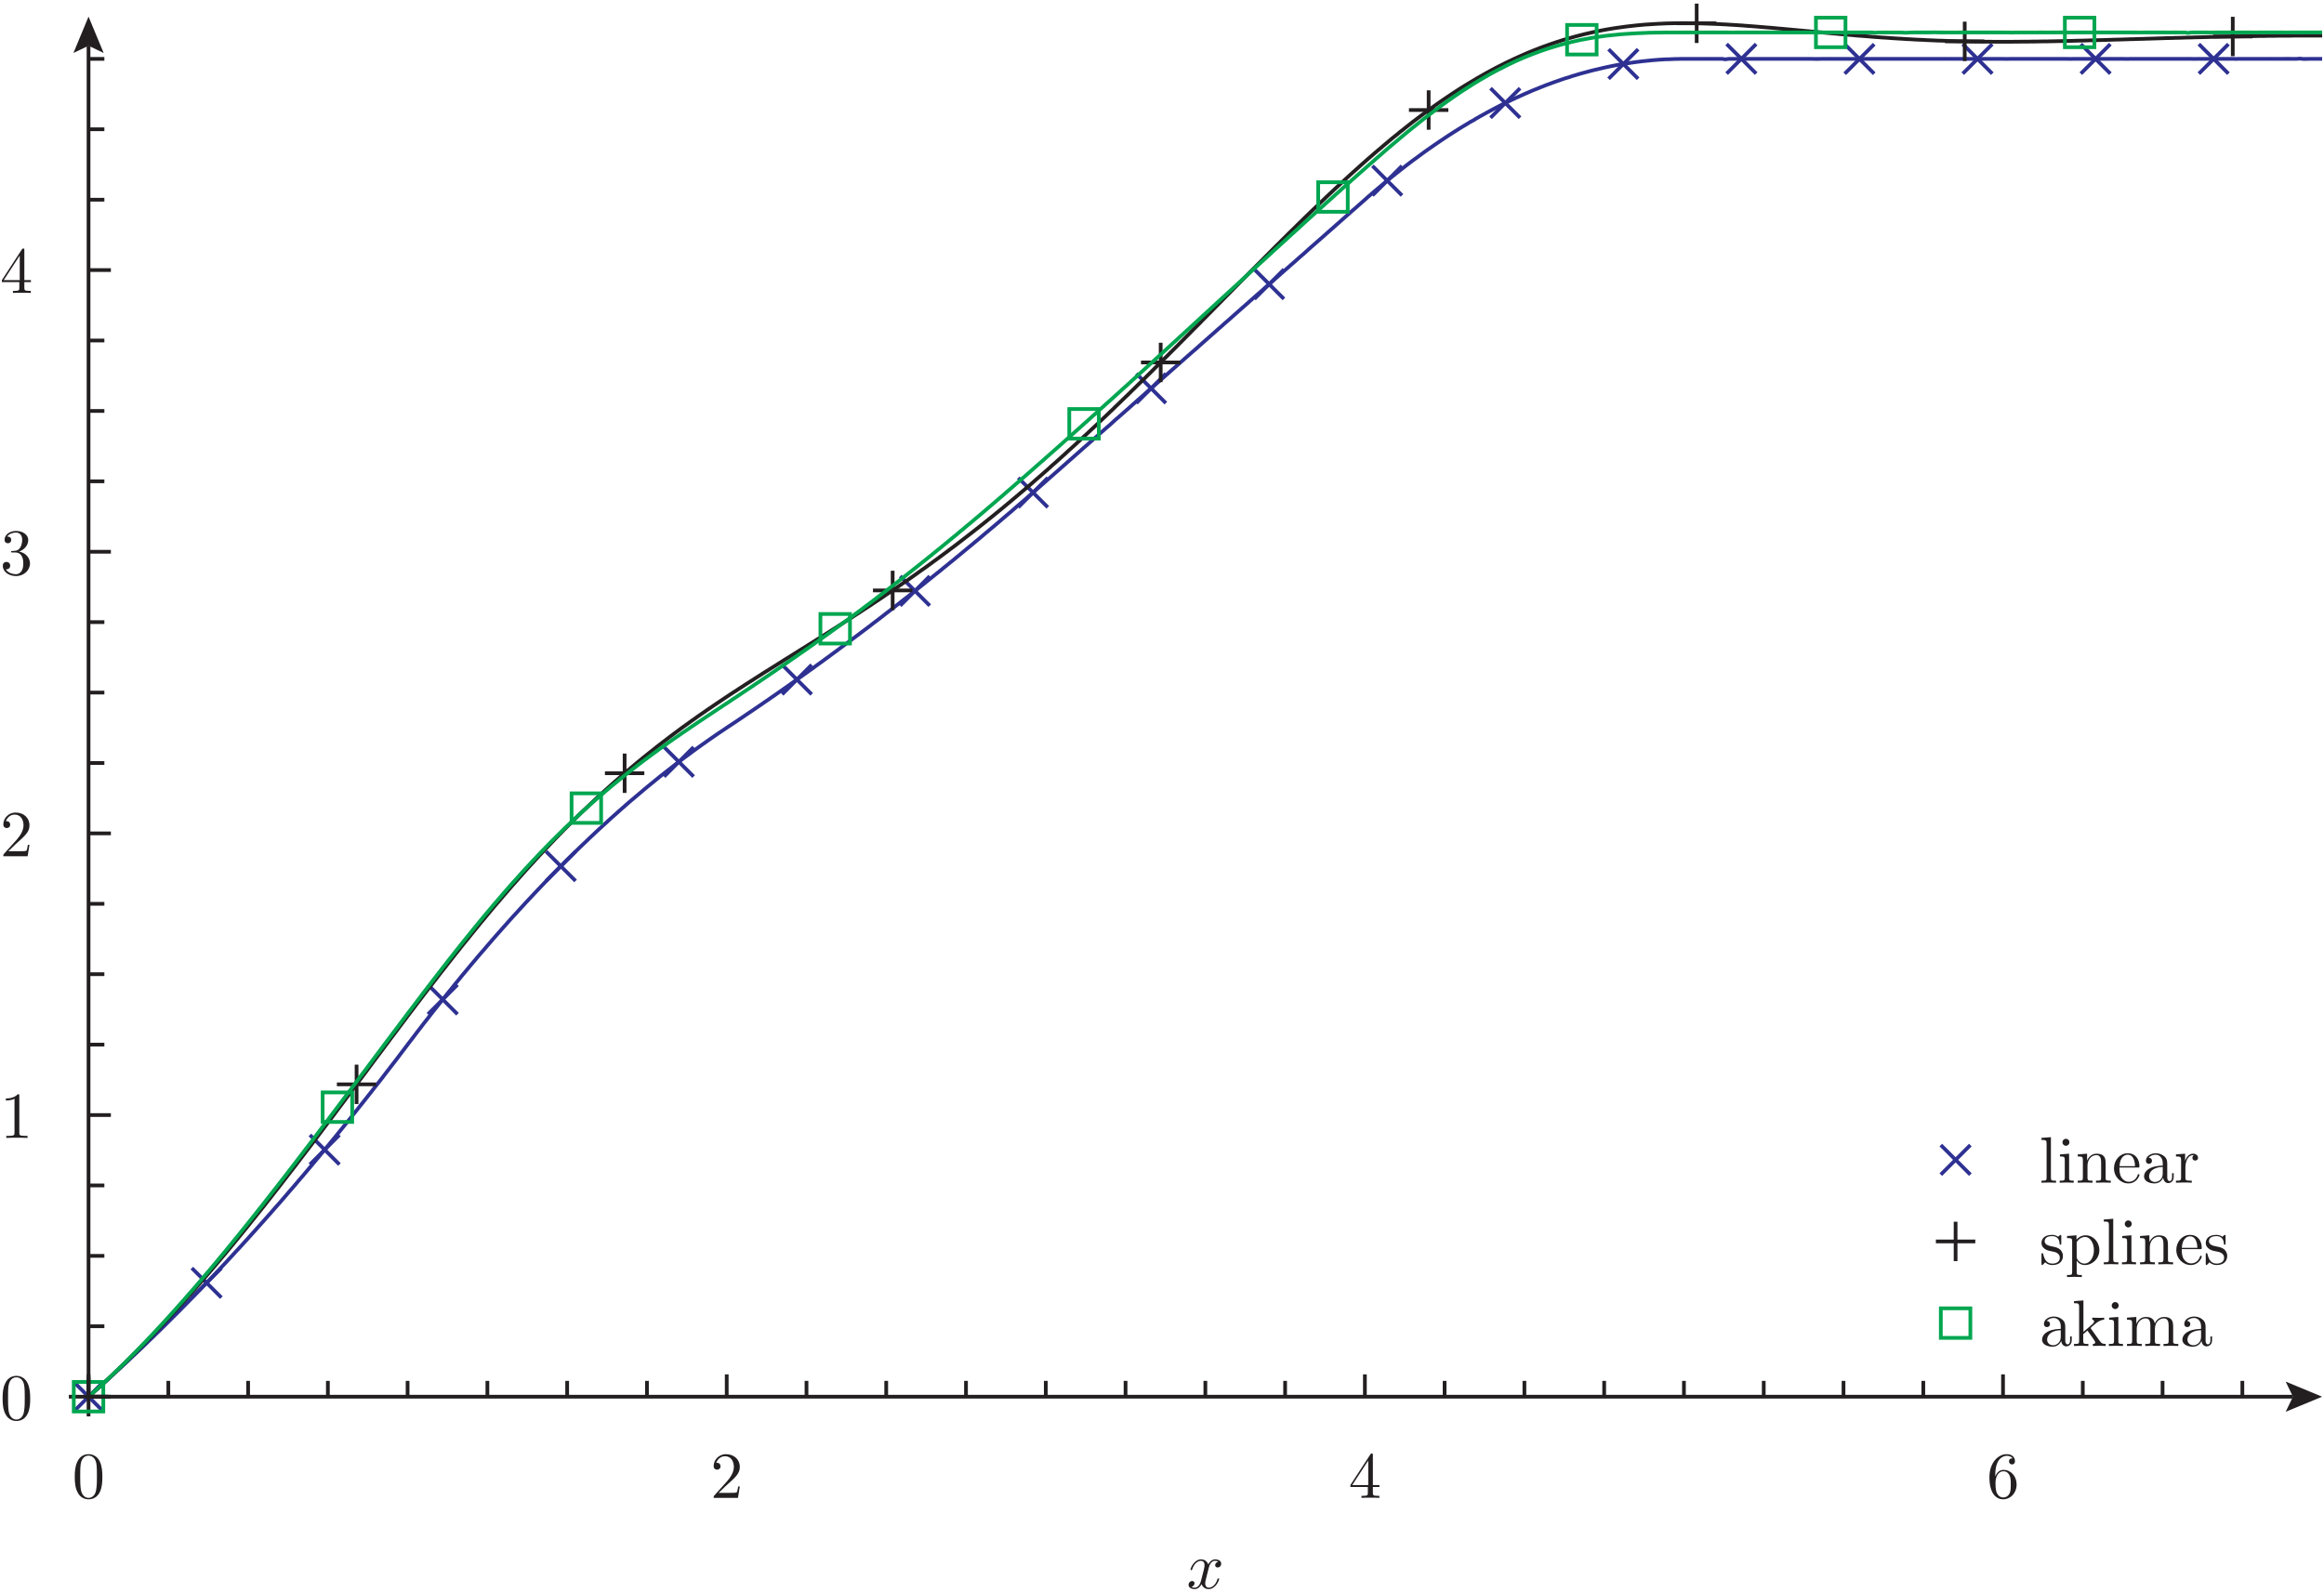 <?xml version="1.0" encoding="UTF-8"?>
<svg xmlns="http://www.w3.org/2000/svg" xmlns:xlink="http://www.w3.org/1999/xlink" width="353.93pt" height="242.47pt" viewBox="0 0 353.93 242.47" version="1.1">
<defs>
<g>
<symbol overflow="visible" id="glyph0-0">
<path style="stroke:none;" d=""/>
</symbol>
<symbol overflow="visible" id="glyph0-1">
<path style="stroke:none;" d="M 4.594 -3.203 C 4.594 -4 4.547 -4.797 4.203 -5.547 C 3.734 -6.5 2.922 -6.656 2.5 -6.656 C 1.906 -6.656 1.172 -6.406 0.766 -5.469 C 0.438 -4.781 0.391 -4 0.391 -3.203 C 0.391 -2.453 0.438 -1.547 0.844 -0.797 C 1.266 0.016 2 0.219 2.484 0.219 C 3.031 0.219 3.797 0.016 4.234 -0.938 C 4.547 -1.625 4.594 -2.406 4.594 -3.203 Z M 2.484 0 C 2.094 0 1.516 -0.25 1.328 -1.203 C 1.219 -1.812 1.219 -2.734 1.219 -3.312 C 1.219 -3.953 1.219 -4.625 1.297 -5.156 C 1.484 -6.344 2.234 -6.438 2.484 -6.438 C 2.812 -6.438 3.484 -6.266 3.672 -5.266 C 3.766 -4.703 3.766 -3.953 3.766 -3.312 C 3.766 -2.562 3.766 -1.891 3.656 -1.25 C 3.516 -0.297 2.938 0 2.484 0 Z M 2.484 0 "/>
</symbol>
<symbol overflow="visible" id="glyph0-2">
<path style="stroke:none;" d="M 1.266 -0.766 L 2.328 -1.797 C 3.891 -3.188 4.484 -3.719 4.484 -4.719 C 4.484 -5.859 3.594 -6.656 2.375 -6.656 C 1.234 -6.656 0.5 -5.734 0.5 -4.844 C 0.5 -4.297 1 -4.297 1.031 -4.297 C 1.203 -4.297 1.547 -4.406 1.547 -4.812 C 1.547 -5.078 1.375 -5.344 1.016 -5.344 C 0.938 -5.344 0.922 -5.344 0.891 -5.328 C 1.125 -5.984 1.656 -6.344 2.234 -6.344 C 3.156 -6.344 3.578 -5.547 3.578 -4.719 C 3.578 -3.922 3.078 -3.125 2.531 -2.516 L 0.609 -0.375 C 0.5 -0.266 0.5 -0.234 0.5 0 L 4.203 0 L 4.484 -1.734 L 4.234 -1.734 C 4.188 -1.438 4.125 -1 4.016 -0.844 C 3.953 -0.766 3.297 -0.766 3.062 -0.766 Z M 1.266 -0.766 "/>
</symbol>
<symbol overflow="visible" id="glyph0-3">
<path style="stroke:none;" d="M 2.938 -1.656 L 2.938 -0.781 C 2.938 -0.422 2.922 -0.312 2.188 -0.312 L 1.969 -0.312 L 1.969 0 C 2.375 -0.031 2.906 -0.031 3.312 -0.031 C 3.734 -0.031 4.266 -0.031 4.688 0 L 4.688 -0.312 L 4.469 -0.312 C 3.734 -0.312 3.703 -0.422 3.703 -0.781 L 3.703 -1.656 L 4.703 -1.656 L 4.703 -1.953 L 3.703 -1.953 L 3.703 -6.516 C 3.703 -6.703 3.703 -6.766 3.547 -6.766 C 3.453 -6.766 3.438 -6.766 3.344 -6.656 L 0.281 -1.953 L 0.281 -1.656 Z M 3 -1.953 L 0.562 -1.953 L 3 -5.688 Z M 3 -1.953 "/>
</symbol>
<symbol overflow="visible" id="glyph0-4">
<path style="stroke:none;" d="M 1.312 -3.281 L 1.312 -3.516 C 1.312 -6.047 2.562 -6.406 3.062 -6.406 C 3.312 -6.406 3.734 -6.344 3.953 -6.016 C 3.797 -6.016 3.406 -6.016 3.406 -5.562 C 3.406 -5.25 3.641 -5.094 3.859 -5.094 C 4.016 -5.094 4.312 -5.188 4.312 -5.578 C 4.312 -6.188 3.875 -6.656 3.047 -6.656 C 1.766 -6.656 0.422 -5.375 0.422 -3.156 C 0.422 -0.484 1.578 0.219 2.516 0.219 C 3.625 0.219 4.562 -0.719 4.562 -2.047 C 4.562 -3.312 3.688 -4.266 2.562 -4.266 C 1.891 -4.266 1.516 -3.766 1.312 -3.281 Z M 2.516 -0.062 C 1.875 -0.062 1.578 -0.656 1.516 -0.812 C 1.344 -1.281 1.344 -2.078 1.344 -2.266 C 1.344 -3.047 1.656 -4.047 2.562 -4.047 C 2.719 -4.047 3.188 -4.047 3.484 -3.422 C 3.672 -3.047 3.672 -2.547 3.672 -2.047 C 3.672 -1.562 3.672 -1.062 3.5 -0.703 C 3.203 -0.109 2.734 -0.062 2.516 -0.062 Z M 2.516 -0.062 "/>
</symbol>
<symbol overflow="visible" id="glyph0-5">
<path style="stroke:none;" d="M 2.938 -6.406 C 2.938 -6.641 2.938 -6.656 2.703 -6.656 C 2.094 -6.016 1.203 -6.016 0.891 -6.016 L 0.891 -5.703 C 1.094 -5.703 1.688 -5.703 2.203 -5.969 L 2.203 -0.797 C 2.203 -0.438 2.172 -0.312 1.266 -0.312 L 0.953 -0.312 L 0.953 0 C 1.297 -0.031 2.172 -0.031 2.562 -0.031 C 2.969 -0.031 3.844 -0.031 4.188 0 L 4.188 -0.312 L 3.875 -0.312 C 2.969 -0.312 2.938 -0.422 2.938 -0.797 Z M 2.938 -6.406 "/>
</symbol>
<symbol overflow="visible" id="glyph0-6">
<path style="stroke:none;" d="M 2.906 -3.516 C 3.719 -3.797 4.297 -4.484 4.297 -5.281 C 4.297 -6.094 3.422 -6.656 2.453 -6.656 C 1.453 -6.656 0.688 -6.062 0.688 -5.297 C 0.688 -4.969 0.906 -4.781 1.203 -4.781 C 1.516 -4.781 1.703 -5 1.703 -5.297 C 1.703 -5.797 1.234 -5.797 1.094 -5.797 C 1.406 -6.281 2.062 -6.406 2.422 -6.406 C 2.828 -6.406 3.375 -6.188 3.375 -5.297 C 3.375 -5.172 3.359 -4.594 3.094 -4.156 C 2.797 -3.672 2.453 -3.641 2.203 -3.625 C 2.125 -3.625 1.891 -3.594 1.812 -3.594 C 1.734 -3.594 1.672 -3.578 1.672 -3.484 C 1.672 -3.375 1.734 -3.375 1.906 -3.375 L 2.344 -3.375 C 3.172 -3.375 3.547 -2.688 3.547 -1.703 C 3.547 -0.344 2.844 -0.062 2.406 -0.062 C 1.984 -0.062 1.234 -0.234 0.875 -0.812 C 1.234 -0.766 1.547 -0.984 1.547 -1.375 C 1.547 -1.734 1.266 -1.938 0.984 -1.938 C 0.734 -1.938 0.422 -1.797 0.422 -1.344 C 0.422 -0.438 1.344 0.219 2.438 0.219 C 3.656 0.219 4.562 -0.688 4.562 -1.703 C 4.562 -2.531 3.938 -3.312 2.906 -3.516 Z M 2.906 -3.516 "/>
</symbol>
<symbol overflow="visible" id="glyph0-7">
<path style="stroke:none;" d="M 1.766 -6.938 L 0.328 -6.828 L 0.328 -6.516 C 1.031 -6.516 1.109 -6.453 1.109 -5.953 L 1.109 -0.766 C 1.109 -0.312 1 -0.312 0.328 -0.312 L 0.328 0 C 0.656 -0.016 1.188 -0.031 1.438 -0.031 C 1.688 -0.031 2.188 -0.016 2.547 0 L 2.547 -0.312 C 1.875 -0.312 1.766 -0.312 1.766 -0.766 Z M 1.766 -6.938 "/>
</symbol>
<symbol overflow="visible" id="glyph0-8">
<path style="stroke:none;" d="M 1.766 -4.422 L 0.375 -4.312 L 0.375 -4 C 1.016 -4 1.109 -3.938 1.109 -3.453 L 1.109 -0.766 C 1.109 -0.312 1 -0.312 0.328 -0.312 L 0.328 0 C 0.656 -0.016 1.188 -0.031 1.438 -0.031 C 1.781 -0.031 2.125 -0.016 2.469 0 L 2.469 -0.312 C 1.812 -0.312 1.766 -0.359 1.766 -0.75 Z M 1.812 -6.156 C 1.812 -6.484 1.562 -6.688 1.281 -6.688 C 0.969 -6.688 0.75 -6.422 0.75 -6.156 C 0.75 -5.891 0.969 -5.625 1.281 -5.625 C 1.562 -5.625 1.812 -5.844 1.812 -6.156 Z M 1.812 -6.156 "/>
</symbol>
<symbol overflow="visible" id="glyph0-9">
<path style="stroke:none;" d="M 1.094 -3.438 L 1.094 -0.766 C 1.094 -0.312 0.984 -0.312 0.312 -0.312 L 0.312 0 C 0.672 -0.016 1.188 -0.031 1.453 -0.031 C 1.703 -0.031 2.234 -0.016 2.562 0 L 2.562 -0.312 C 1.906 -0.312 1.797 -0.312 1.797 -0.766 L 1.797 -2.594 C 1.797 -3.641 2.5 -4.203 3.141 -4.203 C 3.766 -4.203 3.875 -3.656 3.875 -3.094 L 3.875 -0.766 C 3.875 -0.312 3.766 -0.312 3.094 -0.312 L 3.094 0 C 3.453 -0.016 3.953 -0.031 4.234 -0.031 C 4.484 -0.031 5.016 -0.016 5.344 0 L 5.344 -0.312 C 4.828 -0.312 4.578 -0.312 4.562 -0.609 L 4.562 -2.516 C 4.562 -3.375 4.562 -3.688 4.266 -4.047 C 4.125 -4.219 3.797 -4.422 3.203 -4.422 C 2.484 -4.422 2.016 -3.984 1.734 -3.375 L 1.734 -4.422 L 0.312 -4.312 L 0.312 -4 C 1.016 -4 1.094 -3.938 1.094 -3.438 Z M 1.094 -3.438 "/>
</symbol>
<symbol overflow="visible" id="glyph0-10">
<path style="stroke:none;" d="M 1.125 -2.516 C 1.188 -4.016 2.016 -4.266 2.359 -4.266 C 3.391 -4.266 3.484 -2.906 3.484 -2.516 Z M 1.109 -2.312 L 3.906 -2.312 C 4.125 -2.312 4.156 -2.312 4.156 -2.516 C 4.156 -3.516 3.609 -4.484 2.359 -4.484 C 1.203 -4.484 0.281 -3.453 0.281 -2.203 C 0.281 -0.859 1.328 0.109 2.484 0.109 C 3.703 0.109 4.156 -1 4.156 -1.188 C 4.156 -1.297 4.062 -1.312 4.016 -1.312 C 3.938 -1.312 3.906 -1.25 3.891 -1.172 C 3.547 -0.141 2.641 -0.141 2.547 -0.141 C 2.047 -0.141 1.641 -0.438 1.406 -0.812 C 1.109 -1.297 1.109 -1.953 1.109 -2.312 Z M 1.109 -2.312 "/>
</symbol>
<symbol overflow="visible" id="glyph0-11">
<path style="stroke:none;" d="M 3.328 -0.766 C 3.375 -0.359 3.641 0.062 4.109 0.062 C 4.312 0.062 4.938 -0.078 4.938 -0.891 L 4.938 -1.453 L 4.688 -1.453 L 4.688 -0.891 C 4.688 -0.312 4.438 -0.25 4.312 -0.25 C 3.984 -0.25 3.953 -0.703 3.953 -0.75 L 3.953 -2.75 C 3.953 -3.172 3.953 -3.562 3.594 -3.938 C 3.203 -4.312 2.703 -4.484 2.219 -4.484 C 1.406 -4.484 0.703 -4.016 0.703 -3.344 C 0.703 -3.047 0.906 -2.875 1.172 -2.875 C 1.453 -2.875 1.625 -3.078 1.625 -3.344 C 1.625 -3.453 1.578 -3.797 1.125 -3.797 C 1.391 -4.156 1.875 -4.266 2.203 -4.266 C 2.688 -4.266 3.266 -3.875 3.266 -2.984 L 3.266 -2.609 C 2.75 -2.578 2.047 -2.547 1.422 -2.25 C 0.672 -1.906 0.422 -1.391 0.422 -0.953 C 0.422 -0.141 1.391 0.109 2.016 0.109 C 2.688 0.109 3.141 -0.297 3.328 -0.766 Z M 3.266 -2.406 L 3.266 -1.406 C 3.266 -0.453 2.547 -0.109 2.094 -0.109 C 1.594 -0.109 1.188 -0.453 1.188 -0.953 C 1.188 -1.516 1.609 -2.344 3.266 -2.406 Z M 3.266 -2.406 "/>
</symbol>
<symbol overflow="visible" id="glyph0-12">
<path style="stroke:none;" d="M 1.672 -3.312 L 1.672 -4.422 L 0.281 -4.312 L 0.281 -4 C 0.984 -4 1.062 -3.938 1.062 -3.438 L 1.062 -0.766 C 1.062 -0.312 0.953 -0.312 0.281 -0.312 L 0.281 0 C 0.672 -0.016 1.141 -0.031 1.422 -0.031 C 1.812 -0.031 2.297 -0.031 2.688 0 L 2.688 -0.312 L 2.484 -0.312 C 1.734 -0.312 1.719 -0.422 1.719 -0.781 L 1.719 -2.312 C 1.719 -3.312 2.141 -4.203 2.906 -4.203 C 2.969 -4.203 2.984 -4.203 3.016 -4.188 C 2.984 -4.188 2.781 -4.062 2.781 -3.797 C 2.781 -3.516 2.984 -3.375 3.203 -3.375 C 3.391 -3.375 3.641 -3.484 3.641 -3.812 C 3.641 -4.125 3.328 -4.422 2.906 -4.422 C 2.172 -4.422 1.812 -3.75 1.672 -3.312 Z M 1.672 -3.312 "/>
</symbol>
<symbol overflow="visible" id="glyph0-13">
<path style="stroke:none;" d="M 2.078 -1.938 C 2.297 -1.906 3.125 -1.734 3.125 -1.016 C 3.125 -0.516 2.766 -0.109 1.984 -0.109 C 1.156 -0.109 0.797 -0.688 0.594 -1.531 C 0.562 -1.656 0.562 -1.703 0.453 -1.703 C 0.328 -1.703 0.328 -1.625 0.328 -1.453 L 0.328 -0.125 C 0.328 0.047 0.328 0.109 0.438 0.109 C 0.484 0.109 0.5 0.094 0.688 -0.094 C 0.703 -0.109 0.703 -0.125 0.891 -0.312 C 1.328 0.094 1.781 0.109 1.984 0.109 C 3.141 0.109 3.594 -0.562 3.594 -1.281 C 3.594 -1.812 3.297 -2.109 3.188 -2.234 C 2.844 -2.547 2.453 -2.625 2.047 -2.703 C 1.484 -2.812 0.812 -2.953 0.812 -3.531 C 0.812 -3.875 1.062 -4.297 1.938 -4.297 C 3.031 -4.297 3.078 -3.391 3.094 -3.078 C 3.109 -2.984 3.203 -2.984 3.219 -2.984 C 3.344 -2.984 3.344 -3.047 3.344 -3.234 L 3.344 -4.234 C 3.344 -4.406 3.344 -4.484 3.234 -4.484 C 3.188 -4.484 3.172 -4.484 3.047 -4.359 C 3.016 -4.312 2.906 -4.234 2.875 -4.203 C 2.484 -4.484 2.078 -4.484 1.938 -4.484 C 0.703 -4.484 0.328 -3.812 0.328 -3.25 C 0.328 -2.906 0.484 -2.625 0.766 -2.406 C 1.078 -2.141 1.359 -2.078 2.078 -1.938 Z M 2.078 -1.938 "/>
</symbol>
<symbol overflow="visible" id="glyph0-14">
<path style="stroke:none;" d="M 1.719 -3.766 L 1.719 -4.422 L 0.281 -4.312 L 0.281 -4 C 0.984 -4 1.062 -3.938 1.062 -3.5 L 1.062 1.188 C 1.062 1.625 0.953 1.625 0.281 1.625 L 0.281 1.938 C 0.625 1.938 1.141 1.906 1.406 1.906 C 1.672 1.906 2.188 1.938 2.531 1.938 L 2.531 1.625 C 1.859 1.625 1.75 1.625 1.75 1.188 L 1.75 -0.594 C 1.797 -0.438 2.219 0.109 2.984 0.109 C 4.172 0.109 5.203 -0.875 5.203 -2.156 C 5.203 -3.438 4.234 -4.422 3.125 -4.422 C 2.344 -4.422 1.922 -3.984 1.719 -3.766 Z M 1.75 -1.141 L 1.75 -3.375 C 2.047 -3.875 2.531 -4.172 3.047 -4.172 C 3.766 -4.172 4.375 -3.297 4.375 -2.156 C 4.375 -0.953 3.688 -0.109 2.938 -0.109 C 2.547 -0.109 2.156 -0.312 1.891 -0.719 C 1.75 -0.938 1.75 -0.938 1.75 -1.141 Z M 1.75 -1.141 "/>
</symbol>
<symbol overflow="visible" id="glyph0-15">
<path style="stroke:none;" d="M 1.062 -0.766 C 1.062 -0.312 0.953 -0.312 0.281 -0.312 L 0.281 0 C 0.609 -0.016 1.078 -0.031 1.375 -0.031 C 1.672 -0.031 2.062 -0.016 2.469 0 L 2.469 -0.312 C 1.797 -0.312 1.688 -0.312 1.688 -0.766 L 1.688 -1.797 L 2.328 -2.344 C 3.094 -1.281 3.516 -0.719 3.516 -0.547 C 3.516 -0.344 3.344 -0.312 3.156 -0.312 L 3.156 0 C 3.438 -0.016 4.031 -0.031 4.234 -0.031 C 4.531 -0.031 4.812 -0.016 5.109 0 L 5.109 -0.312 C 4.734 -0.312 4.516 -0.312 4.141 -0.844 L 2.875 -2.625 C 2.859 -2.656 2.812 -2.703 2.812 -2.734 C 2.812 -2.781 3.516 -3.375 3.625 -3.453 C 4.25 -3.969 4.672 -3.984 4.875 -4 L 4.875 -4.312 C 4.594 -4.281 4.453 -4.281 4.188 -4.281 C 3.812 -4.281 3.203 -4.297 3.062 -4.312 L 3.062 -4 C 3.25 -3.984 3.344 -3.875 3.344 -3.75 C 3.344 -3.547 3.203 -3.438 3.125 -3.359 L 1.719 -2.141 L 1.719 -6.938 L 0.281 -6.828 L 0.281 -6.516 C 0.984 -6.516 1.062 -6.453 1.062 -5.953 Z M 1.062 -0.766 "/>
</symbol>
<symbol overflow="visible" id="glyph0-16">
<path style="stroke:none;" d="M 1.094 -3.438 L 1.094 -0.766 C 1.094 -0.312 0.984 -0.312 0.312 -0.312 L 0.312 0 C 0.672 -0.016 1.188 -0.031 1.453 -0.031 C 1.703 -0.031 2.234 -0.016 2.562 0 L 2.562 -0.312 C 1.906 -0.312 1.797 -0.312 1.797 -0.766 L 1.797 -2.594 C 1.797 -3.641 2.5 -4.203 3.141 -4.203 C 3.766 -4.203 3.875 -3.656 3.875 -3.094 L 3.875 -0.766 C 3.875 -0.312 3.766 -0.312 3.094 -0.312 L 3.094 0 C 3.453 -0.016 3.953 -0.031 4.234 -0.031 C 4.484 -0.031 5.016 -0.016 5.344 0 L 5.344 -0.312 C 4.688 -0.312 4.562 -0.312 4.562 -0.766 L 4.562 -2.594 C 4.562 -3.641 5.281 -4.203 5.922 -4.203 C 6.547 -4.203 6.656 -3.656 6.656 -3.094 L 6.656 -0.766 C 6.656 -0.312 6.547 -0.312 5.875 -0.312 L 5.875 0 C 6.234 -0.016 6.734 -0.031 7.016 -0.031 C 7.266 -0.031 7.797 -0.016 8.125 0 L 8.125 -0.312 C 7.609 -0.312 7.359 -0.312 7.344 -0.609 L 7.344 -2.516 C 7.344 -3.375 7.344 -3.688 7.047 -4.047 C 6.906 -4.219 6.562 -4.422 5.984 -4.422 C 5.156 -4.422 4.703 -3.812 4.547 -3.438 C 4.406 -4.312 3.656 -4.422 3.203 -4.422 C 2.484 -4.422 2.016 -3.984 1.734 -3.375 L 1.734 -4.422 L 0.312 -4.312 L 0.312 -4 C 1.016 -4 1.094 -3.938 1.094 -3.438 Z M 1.094 -3.438 "/>
</symbol>
<symbol overflow="visible" id="glyph1-0">
<path style="stroke:none;" d=""/>
</symbol>
<symbol overflow="visible" id="glyph1-1">
<path style="stroke:none;" d="M 3.344 -3.016 C 3.406 -3.281 3.625 -4.203 4.328 -4.203 C 4.375 -4.203 4.625 -4.203 4.828 -4.062 C 4.547 -4.016 4.344 -3.766 4.344 -3.531 C 4.344 -3.375 4.453 -3.188 4.734 -3.188 C 4.953 -3.188 5.266 -3.359 5.266 -3.766 C 5.266 -4.281 4.688 -4.422 4.344 -4.422 C 3.766 -4.422 3.406 -3.891 3.297 -3.656 C 3.047 -4.312 2.5 -4.422 2.203 -4.422 C 1.172 -4.422 0.594 -3.125 0.594 -2.875 C 0.594 -2.781 0.703 -2.781 0.719 -2.781 C 0.797 -2.781 0.828 -2.797 0.844 -2.891 C 1.188 -3.953 1.844 -4.203 2.188 -4.203 C 2.375 -4.203 2.734 -4.109 2.734 -3.531 C 2.734 -3.219 2.562 -2.547 2.188 -1.156 C 2.031 -0.531 1.688 -0.109 1.234 -0.109 C 1.188 -0.109 0.953 -0.109 0.734 -0.234 C 0.984 -0.297 1.203 -0.5 1.203 -0.781 C 1.203 -1.047 0.984 -1.125 0.844 -1.125 C 0.547 -1.125 0.297 -0.875 0.297 -0.547 C 0.297 -0.094 0.797 0.109 1.234 0.109 C 1.891 0.109 2.25 -0.594 2.281 -0.656 C 2.406 -0.281 2.766 0.109 3.359 0.109 C 4.391 0.109 4.953 -1.188 4.953 -1.438 C 4.953 -1.531 4.875 -1.531 4.844 -1.531 C 4.75 -1.531 4.734 -1.484 4.703 -1.422 C 4.375 -0.344 3.703 -0.109 3.375 -0.109 C 2.984 -0.109 2.828 -0.438 2.828 -0.766 C 2.828 -0.984 2.891 -1.203 3 -1.656 Z M 3.344 -3.016 "/>
</symbol>
</g>
<clipPath id="clip1">
  <path d="M 5 0 L 353.93 0 L 353.93 221 L 5 221 Z M 5 0 "/>
</clipPath>
<clipPath id="clip2">
  <path d="M 5 0 L 353.93 0 L 353.93 221 L 5 221 Z M 5 0 "/>
</clipPath>
<clipPath id="clip3">
  <path d="M 5 0 L 353.93 0 L 353.93 221 L 5 221 Z M 5 0 "/>
</clipPath>
<clipPath id="clip4">
  <path d="M 348 210 L 353.93 210 L 353.93 216 L 348 216 Z M 348 210 "/>
</clipPath>
<clipPath id="clip5">
  <path d="M 181 237 L 186 237 L 186 242.469 L 181 242.469 Z M 181 237 "/>
</clipPath>
</defs>
<g id="surface1">
<path style="fill:none;stroke-width:5.669;stroke-linecap:butt;stroke-linejoin:miter;stroke:rgb(18.039%,19.22%,57.249%);stroke-opacity:1;stroke-miterlimit:10;" d="M 112.344 274.583 L 157.344 319.583 Z M 112.344 274.583 " transform="matrix(0.1,0,0,-0.1,0,242.47)"/>
<path style="fill:none;stroke-width:5.669;stroke-linecap:butt;stroke-linejoin:miter;stroke:rgb(18.039%,19.22%,57.249%);stroke-opacity:1;stroke-miterlimit:10;" d="M 112.344 319.583 L 157.344 274.583 Z M 112.344 319.583 " transform="matrix(0.1,0,0,-0.1,0,242.47)"/>
<path style="fill:none;stroke-width:5.669;stroke-linecap:butt;stroke-linejoin:miter;stroke:rgb(18.039%,19.22%,57.249%);stroke-opacity:1;stroke-miterlimit:10;" d="M 292.148 448.02 L 337.148 493.02 Z M 292.148 448.02 " transform="matrix(0.1,0,0,-0.1,0,242.47)"/>
<path style="fill:none;stroke-width:5.669;stroke-linecap:butt;stroke-linejoin:miter;stroke:rgb(18.039%,19.22%,57.249%);stroke-opacity:1;stroke-miterlimit:10;" d="M 292.148 493.02 L 337.148 448.02 Z M 292.148 493.02 " transform="matrix(0.1,0,0,-0.1,0,242.47)"/>
<path style="fill:none;stroke-width:5.669;stroke-linecap:butt;stroke-linejoin:miter;stroke:rgb(18.039%,19.22%,57.249%);stroke-opacity:1;stroke-miterlimit:10;" d="M 471.953 650.794 L 516.953 695.794 Z M 471.953 650.794 " transform="matrix(0.1,0,0,-0.1,0,242.47)"/>
<path style="fill:none;stroke-width:5.669;stroke-linecap:butt;stroke-linejoin:miter;stroke:rgb(18.039%,19.22%,57.249%);stroke-opacity:1;stroke-miterlimit:10;" d="M 471.953 695.794 L 516.953 650.794 Z M 471.953 695.794 " transform="matrix(0.1,0,0,-0.1,0,242.47)"/>
<path style="fill:none;stroke-width:5.669;stroke-linecap:butt;stroke-linejoin:miter;stroke:rgb(18.039%,19.22%,57.249%);stroke-opacity:1;stroke-miterlimit:10;" d="M 651.758 879.7 L 696.758 924.7 Z M 651.758 879.7 " transform="matrix(0.1,0,0,-0.1,0,242.47)"/>
<path style="fill:none;stroke-width:5.669;stroke-linecap:butt;stroke-linejoin:miter;stroke:rgb(18.039%,19.22%,57.249%);stroke-opacity:1;stroke-miterlimit:10;" d="M 651.758 924.7 L 696.758 879.7 Z M 651.758 924.7 " transform="matrix(0.1,0,0,-0.1,0,242.47)"/>
<path style="fill:none;stroke-width:5.669;stroke-linecap:butt;stroke-linejoin:miter;stroke:rgb(18.039%,19.22%,57.249%);stroke-opacity:1;stroke-miterlimit:10;" d="M 831.562 1082.708 L 876.562 1127.708 Z M 831.562 1082.708 " transform="matrix(0.1,0,0,-0.1,0,242.47)"/>
<path style="fill:none;stroke-width:5.669;stroke-linecap:butt;stroke-linejoin:miter;stroke:rgb(18.039%,19.22%,57.249%);stroke-opacity:1;stroke-miterlimit:10;" d="M 831.562 1127.708 L 876.562 1082.708 Z M 831.562 1127.708 " transform="matrix(0.1,0,0,-0.1,0,242.47)"/>
<path style="fill:none;stroke-width:5.669;stroke-linecap:butt;stroke-linejoin:miter;stroke:rgb(18.039%,19.22%,57.249%);stroke-opacity:1;stroke-miterlimit:10;" d="M 1011.367 1241.692 L 1056.367 1286.692 Z M 1011.367 1241.692 " transform="matrix(0.1,0,0,-0.1,0,242.47)"/>
<path style="fill:none;stroke-width:5.669;stroke-linecap:butt;stroke-linejoin:miter;stroke:rgb(18.039%,19.22%,57.249%);stroke-opacity:1;stroke-miterlimit:10;" d="M 1011.367 1286.692 L 1056.367 1241.692 Z M 1011.367 1286.692 " transform="matrix(0.1,0,0,-0.1,0,242.47)"/>
<path style="fill:none;stroke-width:5.669;stroke-linecap:butt;stroke-linejoin:miter;stroke:rgb(18.039%,19.22%,57.249%);stroke-opacity:1;stroke-miterlimit:10;" d="M 1191.133 1367.005 L 1236.133 1412.005 Z M 1191.133 1367.005 " transform="matrix(0.1,0,0,-0.1,0,242.47)"/>
<path style="fill:none;stroke-width:5.669;stroke-linecap:butt;stroke-linejoin:miter;stroke:rgb(18.039%,19.22%,57.249%);stroke-opacity:1;stroke-miterlimit:10;" d="M 1191.133 1412.005 L 1236.133 1367.005 Z M 1191.133 1412.005 " transform="matrix(0.1,0,0,-0.1,0,242.47)"/>
<path style="fill:none;stroke-width:5.669;stroke-linecap:butt;stroke-linejoin:miter;stroke:rgb(18.039%,19.22%,57.249%);stroke-opacity:1;stroke-miterlimit:10;" d="M 1370.938 1502.083 L 1415.938 1547.083 Z M 1370.938 1502.083 " transform="matrix(0.1,0,0,-0.1,0,242.47)"/>
<path style="fill:none;stroke-width:5.669;stroke-linecap:butt;stroke-linejoin:miter;stroke:rgb(18.039%,19.22%,57.249%);stroke-opacity:1;stroke-miterlimit:10;" d="M 1370.938 1547.083 L 1415.938 1502.083 Z M 1370.938 1547.083 " transform="matrix(0.1,0,0,-0.1,0,242.47)"/>
<path style="fill:none;stroke-width:5.669;stroke-linecap:butt;stroke-linejoin:miter;stroke:rgb(18.039%,19.22%,57.249%);stroke-opacity:1;stroke-miterlimit:10;" d="M 1550.742 1651.888 L 1595.742 1696.888 Z M 1550.742 1651.888 " transform="matrix(0.1,0,0,-0.1,0,242.47)"/>
<path style="fill:none;stroke-width:5.669;stroke-linecap:butt;stroke-linejoin:miter;stroke:rgb(18.039%,19.22%,57.249%);stroke-opacity:1;stroke-miterlimit:10;" d="M 1550.742 1696.888 L 1595.742 1651.888 Z M 1550.742 1696.888 " transform="matrix(0.1,0,0,-0.1,0,242.47)"/>
<path style="fill:none;stroke-width:5.669;stroke-linecap:butt;stroke-linejoin:miter;stroke:rgb(18.039%,19.22%,57.249%);stroke-opacity:1;stroke-miterlimit:10;" d="M 1730.547 1810.598 L 1775.547 1855.598 Z M 1730.547 1810.598 " transform="matrix(0.1,0,0,-0.1,0,242.47)"/>
<path style="fill:none;stroke-width:5.669;stroke-linecap:butt;stroke-linejoin:miter;stroke:rgb(18.039%,19.22%,57.249%);stroke-opacity:1;stroke-miterlimit:10;" d="M 1730.547 1855.598 L 1775.547 1810.598 Z M 1730.547 1855.598 " transform="matrix(0.1,0,0,-0.1,0,242.47)"/>
<path style="fill:none;stroke-width:5.669;stroke-linecap:butt;stroke-linejoin:miter;stroke:rgb(18.039%,19.22%,57.249%);stroke-opacity:1;stroke-miterlimit:10;" d="M 1910.352 1969.309 L 1955.352 2014.309 Z M 1910.352 1969.309 " transform="matrix(0.1,0,0,-0.1,0,242.47)"/>
<path style="fill:none;stroke-width:5.669;stroke-linecap:butt;stroke-linejoin:miter;stroke:rgb(18.039%,19.22%,57.249%);stroke-opacity:1;stroke-miterlimit:10;" d="M 1910.352 2014.309 L 1955.352 1969.309 Z M 1910.352 2014.309 " transform="matrix(0.1,0,0,-0.1,0,242.47)"/>
<path style="fill:none;stroke-width:5.669;stroke-linecap:butt;stroke-linejoin:miter;stroke:rgb(18.039%,19.22%,57.249%);stroke-opacity:1;stroke-miterlimit:10;" d="M 2090.156 2127.005 L 2135.156 2172.005 Z M 2090.156 2127.005 " transform="matrix(0.1,0,0,-0.1,0,242.47)"/>
<path style="fill:none;stroke-width:5.669;stroke-linecap:butt;stroke-linejoin:miter;stroke:rgb(18.039%,19.22%,57.249%);stroke-opacity:1;stroke-miterlimit:10;" d="M 2090.156 2172.005 L 2135.156 2127.005 Z M 2090.156 2172.005 " transform="matrix(0.1,0,0,-0.1,0,242.47)"/>
<path style="fill:none;stroke-width:5.669;stroke-linecap:butt;stroke-linejoin:miter;stroke:rgb(18.039%,19.22%,57.249%);stroke-opacity:1;stroke-miterlimit:10;" d="M 2269.961 2245.286 L 2314.961 2290.286 Z M 2269.961 2245.286 " transform="matrix(0.1,0,0,-0.1,0,242.47)"/>
<path style="fill:none;stroke-width:5.669;stroke-linecap:butt;stroke-linejoin:miter;stroke:rgb(18.039%,19.22%,57.249%);stroke-opacity:1;stroke-miterlimit:10;" d="M 2269.961 2290.286 L 2314.961 2245.286 Z M 2269.961 2290.286 " transform="matrix(0.1,0,0,-0.1,0,242.47)"/>
<path style="fill:none;stroke-width:5.669;stroke-linecap:butt;stroke-linejoin:miter;stroke:rgb(18.039%,19.22%,57.249%);stroke-opacity:1;stroke-miterlimit:10;" d="M 2449.766 2304.7 L 2494.766 2349.7 Z M 2449.766 2304.7 " transform="matrix(0.1,0,0,-0.1,0,242.47)"/>
<path style="fill:none;stroke-width:5.669;stroke-linecap:butt;stroke-linejoin:miter;stroke:rgb(18.039%,19.22%,57.249%);stroke-opacity:1;stroke-miterlimit:10;" d="M 2449.766 2349.7 L 2494.766 2304.7 Z M 2449.766 2349.7 " transform="matrix(0.1,0,0,-0.1,0,242.47)"/>
<path style="fill:none;stroke-width:5.669;stroke-linecap:butt;stroke-linejoin:miter;stroke:rgb(18.039%,19.22%,57.249%);stroke-opacity:1;stroke-miterlimit:10;" d="M 2629.531 2312.591 L 2674.531 2357.591 Z M 2629.531 2312.591 " transform="matrix(0.1,0,0,-0.1,0,242.47)"/>
<path style="fill:none;stroke-width:5.669;stroke-linecap:butt;stroke-linejoin:miter;stroke:rgb(18.039%,19.22%,57.249%);stroke-opacity:1;stroke-miterlimit:10;" d="M 2629.531 2357.591 L 2674.531 2312.591 Z M 2629.531 2357.591 " transform="matrix(0.1,0,0,-0.1,0,242.47)"/>
<path style="fill:none;stroke-width:5.669;stroke-linecap:butt;stroke-linejoin:miter;stroke:rgb(18.039%,19.22%,57.249%);stroke-opacity:1;stroke-miterlimit:10;" d="M 2809.336 2312.395 L 2854.336 2357.395 Z M 2809.336 2312.395 " transform="matrix(0.1,0,0,-0.1,0,242.47)"/>
<path style="fill:none;stroke-width:5.669;stroke-linecap:butt;stroke-linejoin:miter;stroke:rgb(18.039%,19.22%,57.249%);stroke-opacity:1;stroke-miterlimit:10;" d="M 2809.336 2357.395 L 2854.336 2312.395 Z M 2809.336 2357.395 " transform="matrix(0.1,0,0,-0.1,0,242.47)"/>
<path style="fill:none;stroke-width:5.669;stroke-linecap:butt;stroke-linejoin:miter;stroke:rgb(18.039%,19.22%,57.249%);stroke-opacity:1;stroke-miterlimit:10;" d="M 2989.141 2312.512 L 3034.141 2357.512 Z M 2989.141 2312.512 " transform="matrix(0.1,0,0,-0.1,0,242.47)"/>
<path style="fill:none;stroke-width:5.669;stroke-linecap:butt;stroke-linejoin:miter;stroke:rgb(18.039%,19.22%,57.249%);stroke-opacity:1;stroke-miterlimit:10;" d="M 2989.141 2357.512 L 3034.141 2312.512 Z M 2989.141 2357.512 " transform="matrix(0.1,0,0,-0.1,0,242.47)"/>
<path style="fill:none;stroke-width:5.669;stroke-linecap:butt;stroke-linejoin:miter;stroke:rgb(18.039%,19.22%,57.249%);stroke-opacity:1;stroke-miterlimit:10;" d="M 3168.945 2312.512 L 3213.945 2357.512 Z M 3168.945 2312.512 " transform="matrix(0.1,0,0,-0.1,0,242.47)"/>
<path style="fill:none;stroke-width:5.669;stroke-linecap:butt;stroke-linejoin:miter;stroke:rgb(18.039%,19.22%,57.249%);stroke-opacity:1;stroke-miterlimit:10;" d="M 3168.945 2357.512 L 3213.945 2312.512 Z M 3168.945 2357.512 " transform="matrix(0.1,0,0,-0.1,0,242.47)"/>
<path style="fill:none;stroke-width:5.669;stroke-linecap:butt;stroke-linejoin:miter;stroke:rgb(18.039%,19.22%,57.249%);stroke-opacity:1;stroke-miterlimit:10;" d="M 3348.75 2312.512 L 3393.75 2357.512 Z M 3348.75 2312.512 " transform="matrix(0.1,0,0,-0.1,0,242.47)"/>
<path style="fill:none;stroke-width:5.669;stroke-linecap:butt;stroke-linejoin:miter;stroke:rgb(18.039%,19.22%,57.249%);stroke-opacity:1;stroke-miterlimit:10;" d="M 3348.75 2357.512 L 3393.75 2312.512 Z M 3348.75 2357.512 " transform="matrix(0.1,0,0,-0.1,0,242.47)"/>
<g clip-path="url(#clip1)" clip-rule="nonzero">
<path style="fill:none;stroke-width:5.669;stroke-linecap:butt;stroke-linejoin:miter;stroke:rgb(18.039%,19.22%,57.249%);stroke-opacity:1;stroke-miterlimit:10;" d="M 134.844 297.083 L 139.766 301.419 L 144.57 305.716 L 149.453 310.091 L 154.258 314.387 L 159.141 318.802 L 164.062 323.216 L 168.867 327.708 L 173.75 332.083 L 178.555 336.614 L 183.438 341.106 L 188.359 345.598 L 193.164 350.091 L 198.047 354.7 L 202.852 359.309 L 207.773 363.919 L 212.656 368.489 L 217.461 373.098 L 222.344 377.786 L 227.148 382.512 L 232.07 387.2 L 236.836 391.887 L 241.758 396.692 L 246.641 401.497 L 251.445 406.184 L 256.367 411.106 L 261.133 415.911 L 266.055 420.794 L 270.938 425.598 L 275.742 430.52 L 280.664 435.52 L 285.469 440.403 L 290.352 445.403 L 295.273 450.403 L 300.039 455.403 L 304.961 460.403 L 309.766 465.52 L 314.648 470.52 L 319.57 475.598 L 324.336 480.716 L 329.258 485.911 L 334.062 490.989 L 338.945 496.184 L 343.867 501.419 L 348.633 506.614 L 353.555 511.887 L 358.359 517.2 L 363.242 522.395 L 368.164 527.786 L 372.969 533.098 L 377.852 538.411 L 382.656 543.802 L 387.539 549.192 L 392.344 554.583 L 397.266 560.091 L 402.148 565.52 L 406.953 570.989 L 411.836 576.497 L 416.641 582.005 L 421.562 587.591 L 426.445 593.098 L 431.25 598.684 L 436.133 604.309 L 440.938 610.013 L 445.859 615.598 L 450.742 621.302 L 455.547 627.005 L 460.469 632.708 L 465.273 638.411 L 470.156 644.192 L 475.039 650.013 L 479.844 655.794 L 484.766 661.614 L 489.57 667.513 L 494.453 673.294 L 499.336 679.192 L 504.141 685.091 L 509.062 691.106 L 513.867 697.005 L 518.75 703.02 L 523.633 708.997 L 528.438 715.013 L 533.359 720.989 L 538.164 727.083 L 543.047 733.216 L 547.852 739.309 L 552.773 745.403 L 557.656 751.614 L 562.461 757.708 L 567.344 763.919 L 572.148 770.091 L 577.07 776.302 L 581.953 782.591 L 586.758 788.919 L 591.641 795.208 L 596.445 801.497 L 601.367 807.786 L 606.25 814.192 L 611.055 820.598 L 615.938 827.005 L 620.742 833.411 L 625.664 839.817 L 630.547 846.184 L 635.352 852.591 L 640.273 858.919 L 645.039 865.208 L 649.961 871.419 L 654.844 877.708 L 659.648 883.919 L 664.57 890.013 L 669.336 896.106 L 674.258 902.2 L 679.141 908.294 L 683.945 914.309 L 688.867 920.286 L 693.633 926.302 L 698.555 932.2 L 703.359 938.216 L 708.242 943.997 L 713.164 949.895 L 717.969 955.716 L 722.852 961.419 L 727.656 967.2 L 732.539 972.903 L 737.461 978.489 L 742.266 984.192 L 747.148 989.817 L 751.953 995.403 L 756.836 1000.989 L 761.758 1006.497 L 766.562 1012.005 L 771.445 1017.395 L 776.25 1022.903 L 781.133 1028.294 L 786.055 1033.606 L 790.859 1038.919 L 795.742 1044.192 L 800.547 1049.505 L 805.469 1054.7 L 810.352 1059.895 L 815.156 1065.091 L 820.039 1070.208 L 824.844 1075.286 L 829.766 1080.403 L 834.648 1085.403 L 839.453 1090.403 L 844.336 1095.403 L 849.141 1100.286 L 854.062 1105.208 L 858.867 1110.091 L 863.75 1115.013 L 868.633 1119.7 L 873.438 1124.505 L 878.359 1129.309 L 883.164 1133.997 L 888.047 1138.684 L 892.969 1143.294 L 897.773 1147.981 L 902.656 1152.513 L 907.461 1157.083 L 912.344 1161.614 L 917.266 1166.106 L 922.07 1170.481 L 926.953 1175.013 L 931.758 1179.388 L 936.641 1183.684 L 941.562 1188.098 L 946.367 1192.395 L 951.25 1196.614 L 956.055 1200.911 L 960.938 1205.091 L 965.859 1209.192 L 970.664 1213.294 L 975.547 1217.395 L 980.352 1221.497 L 985.273 1225.598 L 990.156 1229.583 L 994.961 1233.489 L 999.844 1237.513 L 1004.648 1241.419 L 1009.531 1245.286 L 1014.453 1249.114 L 1019.258 1252.903 L 1024.141 1256.692 L 1028.945 1260.481 L 1033.867 1264.192 L 1038.633 1267.903 L 1043.555 1271.497 L 1048.438 1275.091 L 1053.242 1278.684 L 1058.164 1282.317 L 1062.969 1285.794 L 1067.852 1289.309 L 1072.734 1292.708 L 1077.539 1296.184 L 1082.461 1299.583 L 1087.266 1302.903 L 1092.148 1306.302 L 1097.031 1309.583 L 1101.836 1312.786 L 1106.758 1316.106 L 1111.562 1319.309 L 1116.445 1322.513 L 1121.367 1325.794 L 1126.133 1328.997 L 1131.055 1332.317 L 1135.859 1335.598 L 1140.742 1338.919 L 1145.664 1342.2 L 1150.469 1345.481 L 1155.352 1348.802 L 1160.156 1352.083 L 1165.039 1355.481 L 1169.961 1358.802 L 1174.766 1362.2 L 1179.648 1365.481 L 1184.453 1368.919 L 1189.336 1372.317 L 1194.141 1375.716 L 1199.062 1379.114 L 1203.945 1382.591 L 1208.75 1385.989 L 1213.633 1389.505 L 1218.438 1392.903 L 1223.359 1396.419 L 1228.242 1399.895 L 1233.047 1403.411 L 1237.969 1406.809 L 1242.734 1410.403 L 1247.656 1413.919 L 1252.539 1417.395 L 1257.344 1420.989 L 1262.266 1424.505 L 1267.031 1428.098 L 1271.953 1431.692 L 1276.836 1435.286 L 1281.641 1438.919 L 1286.562 1442.513 L 1291.367 1446.106 L 1296.25 1449.817 L 1301.133 1453.411 L 1305.938 1457.005 L 1310.859 1460.716 L 1315.664 1464.309 L 1320.547 1467.981 L 1325.469 1471.692 L 1330.234 1475.481 L 1335.156 1479.114 L 1339.961 1482.786 L 1344.844 1486.614 L 1349.648 1490.403 L 1354.531 1494.114 L 1359.453 1497.903 L 1364.258 1501.692 L 1369.141 1505.403 L 1373.945 1509.309 L 1378.867 1513.098 L 1383.75 1516.888 L 1388.555 1520.716 L 1393.438 1524.583 L 1398.242 1528.411 L 1403.164 1532.317 L 1408.047 1536.184 L 1412.852 1540.091 L 1417.734 1543.997 L 1422.539 1547.903 L 1427.461 1551.809 L 1432.344 1555.716 L 1437.148 1559.7 L 1442.031 1563.606 L 1446.836 1567.591 L 1451.758 1571.497 L 1456.641 1575.598 L 1461.445 1579.505 L 1466.367 1583.606 L 1471.133 1587.591 L 1476.055 1591.614 L 1480.938 1595.598 L 1485.742 1599.7 L 1490.664 1603.684 L 1495.469 1607.786 L 1500.352 1612.005 L 1505.156 1615.989 L 1510.039 1620.091 L 1514.961 1624.192 L 1519.766 1628.294 L 1524.648 1632.513 L 1529.453 1636.614 L 1534.336 1640.794 L 1539.258 1644.895 L 1544.062 1649.114 L 1548.945 1653.411 L 1553.75 1657.513 L 1558.633 1661.692 L 1563.555 1665.911 L 1568.359 1670.208 L 1573.242 1674.388 L 1578.047 1678.684 L 1582.969 1682.903 L 1587.852 1687.2 L 1592.656 1691.497 L 1597.539 1695.794 L 1602.344 1700.013 L 1607.266 1704.388 L 1612.148 1708.606 L 1616.953 1712.903 L 1621.836 1717.2 L 1626.641 1721.497 L 1631.562 1725.794 L 1636.445 1730.091 L 1641.25 1734.388 L 1646.133 1738.684 L 1650.938 1742.981 L 1655.859 1747.2 L 1660.664 1751.497 L 1665.547 1755.794 L 1670.469 1760.091 L 1675.234 1764.388 L 1680.156 1768.684 L 1684.961 1772.981 L 1689.844 1777.083 L 1694.766 1781.614 L 1699.531 1785.911 L 1704.453 1790.091 L 1709.258 1794.388 L 1714.141 1798.684 L 1719.062 1802.981 L 1723.867 1807.317 L 1728.75 1811.614 L 1733.555 1815.911 L 1738.438 1820.208 L 1743.359 1824.505 L 1748.164 1828.802 L 1753.047 1833.098 L 1757.852 1837.317 L 1762.734 1841.614 L 1767.656 1845.989 L 1772.461 1850.208 L 1777.344 1854.505 L 1782.148 1858.802 L 1787.031 1863.098 L 1791.953 1867.395 L 1796.758 1871.692 L 1801.641 1875.989 L 1806.445 1880.286 L 1811.367 1884.583 L 1816.133 1888.802 L 1821.055 1892.981 L 1825.938 1897.395 L 1830.742 1901.692 L 1835.664 1905.989 L 1840.469 1910.286 L 1845.352 1914.583 L 1850.234 1918.919 L 1855.039 1923.216 L 1859.961 1927.395 L 1864.766 1931.809 L 1869.648 1935.989 L 1874.531 1940.286 L 1879.336 1944.583 L 1884.258 1948.919 L 1889.062 1953.216 L 1893.945 1957.513 L 1898.867 1961.809 L 1903.633 1966.106 L 1908.555 1970.403 L 1913.359 1974.7 L 1918.242 1978.919 L 1923.164 1983.216 L 1927.969 1987.513 L 1932.852 1991.809 L 1937.656 1996.106 L 1942.539 2000.403 L 1947.461 2004.7 L 1952.266 2008.997 L 1957.148 2013.294 L 1961.953 2017.513 L 1966.836 2021.809 L 1971.758 2026.106 L 1976.562 2030.403 L 1981.445 2034.7 L 1986.25 2038.802 L 1991.133 2043.294 L 1995.938 2047.591 L 2000.859 2051.887 L 2005.742 2056.184 L 2010.547 2060.403 L 2015.469 2064.7 L 2020.234 2068.997 L 2025.156 2073.294 L 2030.039 2077.591 L 2034.844 2081.887 L 2039.766 2086.184 L 2044.531 2090.481 L 2049.453 2094.817 L 2054.336 2099.114 L 2059.141 2103.411 L 2064.062 2107.591 L 2068.867 2111.887 L 2078.633 2120.481 L 2083.438 2124.817 L 2088.359 2128.997 L 2093.164 2133.216 L 2098.047 2137.317 L 2102.969 2141.419 L 2107.734 2145.481 L 2112.656 2149.505 L 2117.461 2153.489 L 2122.344 2157.395 L 2127.266 2161.302 L 2132.031 2165.091 L 2136.953 2168.919 L 2141.758 2172.708 L 2146.641 2176.419 L 2151.445 2180.091 L 2156.367 2183.606 L 2161.25 2187.2 L 2166.055 2190.794 L 2170.938 2194.309 L 2175.742 2197.708 L 2180.664 2201.106 L 2185.547 2204.505 L 2190.352 2207.786 L 2195.234 2211.106 L 2204.961 2217.591 L 2209.844 2220.716 L 2214.648 2223.802 L 2219.531 2226.887 L 2224.336 2229.895 L 2229.258 2232.903 L 2234.141 2235.794 L 2238.945 2238.802 L 2243.867 2241.419 L 2248.633 2244.387 L 2253.555 2247.2 L 2258.438 2249.895 L 2263.242 2252.591 L 2268.164 2255.208 L 2272.969 2257.786 L 2277.852 2260.403 L 2282.734 2262.903 L 2287.539 2265.403 L 2292.461 2267.786 L 2297.266 2270.091 L 2302.148 2272.512 L 2306.953 2274.817 L 2311.836 2277.005 L 2316.758 2279.192 L 2321.562 2281.419 L 2326.445 2283.489 L 2331.25 2285.598 L 2336.133 2287.708 L 2341.055 2289.583 L 2345.859 2291.614 L 2350.742 2293.489 L 2355.547 2295.403 L 2360.469 2297.2 L 2365.352 2298.997 L 2370.156 2300.716 L 2375.039 2302.395 L 2379.844 2304.114 L 2384.766 2305.716 L 2389.648 2307.083 L 2394.453 2308.802 L 2399.336 2310.208 L 2404.141 2311.692 L 2409.062 2313.098 L 2413.945 2314.387 L 2418.75 2315.716 L 2423.633 2317.005 L 2428.438 2318.216 L 2433.359 2319.309 L 2438.242 2320.481 L 2443.047 2321.614 L 2447.969 2322.708 L 2452.734 2323.684 L 2457.656 2324.7 L 2462.461 2325.598 L 2467.344 2326.497 L 2472.266 2327.2 L 2477.031 2328.098 L 2481.953 2328.802 L 2486.758 2329.505 L 2491.641 2330.208 L 2496.562 2330.794 L 2501.367 2331.419 L 2506.25 2331.887 L 2511.055 2332.395 L 2515.938 2332.903 L 2520.859 2333.294 L 2525.664 2333.684 L 2530.547 2333.997 L 2535.352 2334.309 L 2540.234 2334.387 L 2545.156 2334.583 L 2549.961 2334.817 L 2554.844 2334.895 L 2559.648 2335.012 L 2598.555 2335.012 L 2603.438 2335.091 L 2608.242 2335.012 L 2622.852 2335.012 L 2627.734 2334.309 L 2632.539 2335.012 L 2647.148 2335.012 L 2652.031 2335.091 L 2656.836 2335.012 L 2729.766 2335.012 L 2734.648 2335.091 L 2739.453 2335.012 L 2758.945 2335.012 L 2763.75 2334.895 L 2768.633 2334.895 L 2773.555 2335.012 L 2783.242 2335.012 L 2788.047 2335.091 L 2792.969 2335.012 L 2826.953 2335.012 L 2831.836 2334.895 L 2836.641 2335.091 L 2841.562 2335.012 L 2860.938 2335.012 L 2865.859 2335.091 L 2870.664 2335.012 L 2958.164 2335.012 L 2963.047 2335.091 L 2967.852 2335.012 L 2972.734 2335.091 L 2977.539 2335.012 L 3011.641 2335.012 L 3016.445 2334.895 L 3021.367 2335.012 L 3026.133 2335.091 L 3031.055 2335.012 L 3035.938 2335.012 L 3040.742 2335.091 L 3045.664 2335.012 L 3050.469 2335.012 L 3055.352 2334.895 L 3060.234 2335.012 L 3065.039 2335.091 L 3069.961 2335.012 L 3084.531 2335.012 L 3089.336 2335.091 L 3094.258 2335.012 L 3099.062 2335.091 L 3103.945 2335.012 L 3108.75 2335.012 L 3113.633 2335.091 L 3118.555 2335.012 L 3133.047 2335.012 L 3137.969 2335.091 L 3142.852 2335.012 L 3147.656 2335.012 L 3152.539 2334.895 L 3157.344 2335.012 L 3167.148 2335.012 L 3171.953 2335.091 L 3176.836 2335.012 L 3210.859 2335.012 L 3215.742 2335.091 L 3220.547 2335.012 L 3225.469 2335.012 L 3230.234 2335.091 L 3235.156 2335.012 L 3240.039 2334.895 L 3244.844 2335.091 L 3249.766 2335.012 L 3327.461 2335.012 L 3332.344 2335.091 L 3337.148 2335.012 L 3342.031 2334.895 L 3346.953 2335.012 L 3380.938 2335.012 L 3385.742 2335.091 L 3390.664 2335.012 L 3395.547 2335.012 L 3400.352 2335.091 L 3405.234 2334.895 L 3410.039 2335.091 L 3414.961 2335.012 L 3453.867 2335.012 L 3458.633 2335.091 L 3463.555 2335.012 L 3473.242 2335.012 L 3478.164 2335.091 L 3487.852 2335.091 L 3492.656 2335.012 L 3497.539 2335.012 L 3502.461 2335.481 L 3507.266 2334.895 L 3512.148 2334.895 L 3516.953 2335.012 L 3526.758 2335.012 L 3531.562 2335.091 L 3536.445 2335.012 " transform="matrix(0.1,0,0,-0.1,0,242.47)"/>
</g>
<path style="fill:none;stroke-width:5.669;stroke-linecap:butt;stroke-linejoin:miter;stroke:rgb(13.73%,12.16%,12.549%);stroke-opacity:1;stroke-miterlimit:10;" d="M 104.844 297.083 L 164.844 297.083 Z M 104.844 297.083 " transform="matrix(0.1,0,0,-0.1,0,242.47)"/>
<path style="fill:none;stroke-width:5.669;stroke-linecap:butt;stroke-linejoin:miter;stroke:rgb(13.73%,12.16%,12.549%);stroke-opacity:1;stroke-miterlimit:10;" d="M 134.844 267.083 L 134.844 327.083 Z M 134.844 267.083 " transform="matrix(0.1,0,0,-0.1,0,242.47)"/>
<path style="fill:none;stroke-width:5.669;stroke-linecap:butt;stroke-linejoin:miter;stroke:rgb(13.73%,12.16%,12.549%);stroke-opacity:1;stroke-miterlimit:10;" d="M 513.047 772.903 L 573.047 772.903 Z M 513.047 772.903 " transform="matrix(0.1,0,0,-0.1,0,242.47)"/>
<path style="fill:none;stroke-width:5.669;stroke-linecap:butt;stroke-linejoin:miter;stroke:rgb(13.73%,12.16%,12.549%);stroke-opacity:1;stroke-miterlimit:10;" d="M 543.047 742.903 L 543.047 802.903 Z M 543.047 742.903 " transform="matrix(0.1,0,0,-0.1,0,242.47)"/>
<path style="fill:none;stroke-width:5.669;stroke-linecap:butt;stroke-linejoin:miter;stroke:rgb(13.73%,12.16%,12.549%);stroke-opacity:1;stroke-miterlimit:10;" d="M 921.25 1246.809 L 981.25 1246.809 Z M 921.25 1246.809 " transform="matrix(0.1,0,0,-0.1,0,242.47)"/>
<path style="fill:none;stroke-width:5.669;stroke-linecap:butt;stroke-linejoin:miter;stroke:rgb(13.73%,12.16%,12.549%);stroke-opacity:1;stroke-miterlimit:10;" d="M 951.25 1216.809 L 951.25 1276.809 Z M 951.25 1216.809 " transform="matrix(0.1,0,0,-0.1,0,242.47)"/>
<path style="fill:none;stroke-width:5.669;stroke-linecap:butt;stroke-linejoin:miter;stroke:rgb(13.73%,12.16%,12.549%);stroke-opacity:1;stroke-miterlimit:10;" d="M 1329.453 1525.286 L 1389.453 1525.286 Z M 1329.453 1525.286 " transform="matrix(0.1,0,0,-0.1,0,242.47)"/>
<path style="fill:none;stroke-width:5.669;stroke-linecap:butt;stroke-linejoin:miter;stroke:rgb(13.73%,12.16%,12.549%);stroke-opacity:1;stroke-miterlimit:10;" d="M 1359.453 1495.286 L 1359.453 1555.286 Z M 1359.453 1495.286 " transform="matrix(0.1,0,0,-0.1,0,242.47)"/>
<path style="fill:none;stroke-width:5.669;stroke-linecap:butt;stroke-linejoin:miter;stroke:rgb(13.73%,12.16%,12.549%);stroke-opacity:1;stroke-miterlimit:10;" d="M 1737.656 1872.591 L 1797.656 1872.591 Z M 1737.656 1872.591 " transform="matrix(0.1,0,0,-0.1,0,242.47)"/>
<path style="fill:none;stroke-width:5.669;stroke-linecap:butt;stroke-linejoin:miter;stroke:rgb(13.73%,12.16%,12.549%);stroke-opacity:1;stroke-miterlimit:10;" d="M 1767.656 1842.591 L 1767.656 1902.591 Z M 1767.656 1842.591 " transform="matrix(0.1,0,0,-0.1,0,242.47)"/>
<path style="fill:none;stroke-width:5.669;stroke-linecap:butt;stroke-linejoin:miter;stroke:rgb(13.73%,12.16%,12.549%);stroke-opacity:1;stroke-miterlimit:10;" d="M 2145.742 2257.083 L 2205.742 2257.083 Z M 2145.742 2257.083 " transform="matrix(0.1,0,0,-0.1,0,242.47)"/>
<path style="fill:none;stroke-width:5.669;stroke-linecap:butt;stroke-linejoin:miter;stroke:rgb(13.73%,12.16%,12.549%);stroke-opacity:1;stroke-miterlimit:10;" d="M 2175.742 2227.083 L 2175.742 2287.083 Z M 2175.742 2227.083 " transform="matrix(0.1,0,0,-0.1,0,242.47)"/>
<path style="fill:none;stroke-width:5.669;stroke-linecap:butt;stroke-linejoin:miter;stroke:rgb(13.73%,12.16%,12.549%);stroke-opacity:1;stroke-miterlimit:10;" d="M 2553.945 2389.192 L 2613.945 2389.192 Z M 2553.945 2389.192 " transform="matrix(0.1,0,0,-0.1,0,242.47)"/>
<path style="fill:none;stroke-width:5.669;stroke-linecap:butt;stroke-linejoin:miter;stroke:rgb(13.73%,12.16%,12.549%);stroke-opacity:1;stroke-miterlimit:10;" d="M 2583.945 2359.192 L 2583.945 2419.192 Z M 2583.945 2359.192 " transform="matrix(0.1,0,0,-0.1,0,242.47)"/>
<path style="fill:none;stroke-width:5.669;stroke-linecap:butt;stroke-linejoin:miter;stroke:rgb(13.73%,12.16%,12.549%);stroke-opacity:1;stroke-miterlimit:10;" d="M 2962.148 2361.692 L 3022.148 2361.692 Z M 2962.148 2361.692 " transform="matrix(0.1,0,0,-0.1,0,242.47)"/>
<path style="fill:none;stroke-width:5.669;stroke-linecap:butt;stroke-linejoin:miter;stroke:rgb(13.73%,12.16%,12.549%);stroke-opacity:1;stroke-miterlimit:10;" d="M 2992.148 2331.692 L 2992.148 2391.692 Z M 2992.148 2331.692 " transform="matrix(0.1,0,0,-0.1,0,242.47)"/>
<path style="fill:none;stroke-width:5.669;stroke-linecap:butt;stroke-linejoin:miter;stroke:rgb(13.73%,12.16%,12.549%);stroke-opacity:1;stroke-miterlimit:10;" d="M 3370.352 2369.114 L 3430.352 2369.114 Z M 3370.352 2369.114 " transform="matrix(0.1,0,0,-0.1,0,242.47)"/>
<path style="fill:none;stroke-width:5.669;stroke-linecap:butt;stroke-linejoin:miter;stroke:rgb(13.73%,12.16%,12.549%);stroke-opacity:1;stroke-miterlimit:10;" d="M 3400.352 2339.114 L 3400.352 2399.114 Z M 3400.352 2339.114 " transform="matrix(0.1,0,0,-0.1,0,242.47)"/>
<g clip-path="url(#clip2)" clip-rule="nonzero">
<path style="fill:none;stroke-width:5.669;stroke-linecap:butt;stroke-linejoin:miter;stroke:rgb(13.73%,12.16%,12.549%);stroke-opacity:1;stroke-miterlimit:10;" d="M 134.844 297.083 L 139.766 301.419 L 144.57 305.794 L 149.453 310.091 L 154.258 314.583 L 159.141 318.997 L 164.062 323.489 L 168.867 328.098 L 173.75 332.708 L 178.555 337.317 L 183.438 341.887 L 188.359 346.614 L 193.164 351.419 L 198.047 356.106 L 202.852 360.989 L 207.773 365.794 L 212.656 370.716 L 217.461 375.598 L 222.344 380.598 L 227.148 385.598 L 232.07 390.598 L 236.836 395.716 L 241.758 400.794 L 246.641 405.911 L 251.445 411.106 L 256.367 416.302 L 261.133 421.614 L 266.055 426.887 L 270.938 432.2 L 275.742 437.512 L 280.664 442.903 L 285.469 448.411 L 290.352 453.802 L 295.273 459.309 L 300.039 464.817 L 304.961 470.403 L 309.766 475.989 L 314.648 481.614 L 319.57 487.317 L 324.336 492.903 L 329.258 498.684 L 334.062 504.387 L 338.945 510.208 L 343.867 515.989 L 348.633 521.809 L 353.555 527.708 L 358.359 533.606 L 363.242 539.505 L 368.164 545.52 L 372.969 551.419 L 377.852 557.395 L 382.656 563.489 L 387.539 569.505 L 392.344 575.598 L 397.266 581.692 L 402.148 587.786 L 406.953 593.997 L 411.836 600.091 L 416.641 606.302 L 421.562 612.591 L 426.445 618.802 L 431.25 625.013 L 436.133 631.302 L 440.938 637.591 L 445.859 643.919 L 450.742 650.208 L 455.547 656.614 L 460.469 663.02 L 465.273 669.309 L 470.156 675.716 L 475.039 682.083 L 479.844 688.489 L 484.766 695.013 L 489.57 701.419 L 494.453 707.903 L 499.336 714.309 L 504.141 720.794 L 509.062 727.317 L 513.867 733.802 L 518.75 740.286 L 523.633 746.809 L 528.438 753.294 L 533.359 759.817 L 538.164 766.302 L 543.047 772.903 L 547.852 779.388 L 552.773 785.911 L 557.656 792.395 L 562.461 798.919 L 567.344 805.52 L 572.148 812.005 L 577.07 818.489 L 581.953 825.013 L 586.758 831.497 L 591.641 838.02 L 596.445 844.505 L 601.367 850.989 L 606.25 857.513 L 611.055 863.919 L 615.938 870.403 L 620.742 876.809 L 625.664 883.294 L 630.547 889.7 L 635.352 896.106 L 640.273 902.513 L 645.039 908.802 L 649.961 915.208 L 654.844 921.497 L 659.648 927.786 L 664.57 934.114 L 669.336 940.403 L 674.258 946.614 L 679.141 952.786 L 683.945 958.997 L 688.867 965.208 L 693.633 971.302 L 698.555 977.395 L 703.359 983.489 L 708.242 989.583 L 713.164 995.598 L 717.969 1001.614 L 722.852 1007.591 L 727.656 1013.489 L 732.539 1019.505 L 737.461 1025.286 L 742.266 1031.184 L 747.148 1037.005 L 751.953 1042.786 L 756.836 1048.489 L 761.758 1054.192 L 766.562 1059.895 L 771.445 1065.481 L 776.25 1071.106 L 781.133 1076.692 L 786.055 1082.2 L 790.859 1087.708 L 795.742 1093.216 L 800.547 1098.606 L 805.469 1103.997 L 810.352 1109.309 L 815.156 1114.583 L 820.039 1119.895 L 824.844 1125.091 L 829.766 1130.286 L 834.648 1135.403 L 839.453 1140.481 L 844.336 1145.598 L 849.141 1150.598 L 854.062 1155.598 L 858.867 1160.598 L 863.75 1165.481 L 868.633 1170.286 L 873.438 1175.208 L 878.359 1179.895 L 883.164 1184.7 L 888.047 1189.388 L 892.969 1193.997 L 897.773 1198.684 L 902.656 1203.216 L 907.461 1207.786 L 912.344 1212.317 L 917.266 1216.692 L 922.07 1221.184 L 926.953 1225.481 L 931.758 1229.895 L 936.641 1234.192 L 941.562 1238.411 L 946.367 1242.708 L 951.25 1246.809 L 956.055 1250.989 L 960.938 1255.091 L 965.859 1259.192 L 970.664 1263.216 L 975.547 1267.2 L 980.352 1271.184 L 985.273 1275.091 L 990.156 1278.997 L 994.961 1282.786 L 999.844 1286.692 L 1004.648 1290.403 L 1009.531 1294.192 L 1014.453 1297.903 L 1019.258 1301.614 L 1024.141 1305.286 L 1028.945 1308.919 L 1033.867 1312.513 L 1038.633 1316.106 L 1043.555 1319.583 L 1048.438 1323.098 L 1053.242 1326.614 L 1058.164 1330.013 L 1062.969 1333.489 L 1067.852 1336.888 L 1072.734 1340.208 L 1077.539 1343.606 L 1082.461 1346.888 L 1087.266 1350.208 L 1092.148 1353.489 L 1097.031 1356.809 L 1111.562 1366.497 L 1116.445 1369.7 L 1121.367 1372.786 L 1126.133 1375.989 L 1131.055 1379.114 L 1135.859 1382.317 L 1140.742 1385.403 L 1145.664 1388.489 L 1150.469 1391.614 L 1155.352 1394.7 L 1160.156 1397.786 L 1165.039 1400.911 L 1169.961 1403.919 L 1174.766 1407.005 L 1179.648 1410.013 L 1184.453 1413.098 L 1189.336 1416.106 L 1194.141 1419.192 L 1199.062 1422.2 L 1203.945 1425.208 L 1208.75 1428.294 L 1213.633 1431.302 L 1218.438 1434.388 L 1223.359 1437.395 L 1228.242 1440.403 L 1233.047 1443.489 L 1237.969 1446.497 L 1242.734 1449.583 L 1247.656 1452.591 L 1252.539 1455.716 L 1257.344 1458.684 L 1262.266 1461.809 L 1267.031 1464.895 L 1271.953 1467.981 L 1276.836 1471.106 L 1281.641 1474.192 L 1286.562 1477.317 L 1291.367 1480.403 L 1296.25 1483.489 L 1301.133 1486.692 L 1305.938 1489.817 L 1310.859 1492.981 L 1315.664 1496.184 L 1320.547 1499.309 L 1325.469 1502.513 L 1330.234 1505.794 L 1335.156 1508.997 L 1339.961 1512.2 L 1344.844 1515.481 L 1349.648 1518.802 L 1354.531 1522.005 L 1359.453 1525.286 L 1364.258 1528.684 L 1369.141 1532.005 L 1373.945 1535.403 L 1378.867 1538.684 L 1383.75 1542.083 L 1388.555 1545.481 L 1393.438 1548.919 L 1398.242 1552.395 L 1403.164 1555.911 L 1408.047 1559.309 L 1412.852 1562.786 L 1417.734 1566.302 L 1422.539 1569.895 L 1427.461 1573.411 L 1432.344 1577.005 L 1437.148 1580.598 L 1442.031 1584.192 L 1446.836 1587.903 L 1451.758 1591.497 L 1456.641 1595.208 L 1461.445 1598.919 L 1466.367 1602.708 L 1471.133 1606.419 L 1476.055 1610.208 L 1480.938 1613.997 L 1485.742 1617.786 L 1490.664 1621.614 L 1495.469 1625.403 L 1500.352 1629.309 L 1505.156 1633.216 L 1510.039 1637.083 L 1514.961 1641.106 L 1519.766 1645.013 L 1524.648 1648.997 L 1529.453 1652.981 L 1534.336 1657.083 L 1539.258 1661.106 L 1544.062 1665.208 L 1548.945 1669.309 L 1553.75 1673.411 L 1558.633 1677.513 L 1563.555 1681.692 L 1568.359 1685.794 L 1573.242 1690.013 L 1578.047 1694.309 L 1582.969 1698.489 L 1587.852 1702.786 L 1592.656 1707.005 L 1597.539 1711.302 L 1602.344 1715.716 L 1607.266 1720.013 L 1612.148 1724.388 L 1616.953 1728.684 L 1621.836 1733.098 L 1626.641 1737.591 L 1631.562 1742.005 L 1636.445 1746.419 L 1641.25 1750.911 L 1646.133 1755.403 L 1650.938 1759.895 L 1655.859 1764.388 L 1660.664 1768.997 L 1665.547 1773.489 L 1670.469 1778.098 L 1675.234 1782.708 L 1680.156 1787.317 L 1684.961 1791.888 L 1689.844 1796.614 L 1694.766 1801.184 L 1699.531 1805.911 L 1704.453 1810.598 L 1709.258 1815.286 L 1714.141 1820.013 L 1719.062 1824.7 L 1723.867 1829.505 L 1728.75 1834.192 L 1733.555 1838.997 L 1738.438 1843.684 L 1743.359 1848.489 L 1748.164 1853.294 L 1753.047 1858.098 L 1762.734 1867.786 L 1767.656 1872.591 L 1772.461 1877.513 L 1777.344 1882.317 L 1782.148 1887.2 L 1787.031 1892.005 L 1791.953 1896.888 L 1796.758 1901.809 L 1801.641 1906.692 L 1806.445 1911.614 L 1811.367 1916.497 L 1816.133 1921.419 L 1821.055 1926.302 L 1825.938 1931.184 L 1830.742 1936.184 L 1835.664 1941.106 L 1840.469 1945.989 L 1845.352 1950.911 L 1850.234 1955.911 L 1855.039 1960.794 L 1859.961 1965.716 L 1864.766 1970.716 L 1874.531 1980.481 L 1879.336 1985.403 L 1884.258 1990.403 L 1889.062 1995.286 L 1893.945 2000.208 L 1898.867 2005.091 L 1903.633 2010.013 L 1908.555 2014.895 L 1913.359 2019.817 L 1918.242 2024.7 L 1923.164 2029.583 L 1927.969 2034.505 L 1937.656 2044.192 L 1942.539 2049.114 L 1947.461 2053.919 L 1952.266 2058.802 L 1957.148 2063.606 L 1961.953 2068.411 L 1966.836 2073.216 L 1971.758 2077.981 L 1976.562 2082.786 L 1981.445 2087.512 L 1986.25 2092.317 L 1991.133 2097.005 L 1995.938 2101.692 L 2000.859 2106.419 L 2005.742 2110.989 L 2010.547 2115.716 L 2015.469 2120.286 L 2020.234 2124.895 L 2025.156 2129.505 L 2030.039 2134.114 L 2034.844 2138.606 L 2039.766 2143.098 L 2044.531 2147.591 L 2049.453 2152.083 L 2054.336 2156.614 L 2059.141 2160.989 L 2064.062 2165.403 L 2068.867 2169.7 L 2073.75 2174.114 L 2078.633 2178.411 L 2083.438 2182.708 L 2088.359 2186.887 L 2093.164 2191.106 L 2098.047 2195.286 L 2102.969 2199.387 L 2107.734 2203.489 L 2112.656 2207.591 L 2117.461 2211.692 L 2122.344 2215.716 L 2127.266 2219.583 L 2132.031 2223.606 L 2136.953 2227.395 L 2141.758 2231.302 L 2146.641 2235.091 L 2151.445 2238.919 L 2156.367 2242.591 L 2161.25 2246.302 L 2166.055 2249.895 L 2170.938 2253.489 L 2175.742 2257.083 L 2180.664 2260.598 L 2185.547 2264.114 L 2190.352 2267.512 L 2195.234 2270.911 L 2200.039 2274.192 L 2204.961 2277.512 L 2209.844 2280.794 L 2214.648 2283.919 L 2219.531 2287.083 L 2224.336 2290.208 L 2229.258 2293.294 L 2234.141 2296.302 L 2238.945 2299.192 L 2243.867 2302.083 L 2248.633 2305.012 L 2253.555 2307.786 L 2258.438 2310.598 L 2263.242 2313.294 L 2268.164 2315.989 L 2272.969 2318.606 L 2277.852 2321.184 L 2282.734 2323.684 L 2287.539 2326.106 L 2292.461 2328.606 L 2297.266 2330.911 L 2302.148 2333.216 L 2306.953 2335.481 L 2311.836 2337.708 L 2316.758 2339.895 L 2321.562 2342.005 L 2326.445 2344.114 L 2331.25 2346.106 L 2336.133 2348.098 L 2341.055 2350.012 L 2345.859 2351.887 L 2350.742 2353.684 L 2355.547 2355.403 L 2360.469 2357.2 L 2365.352 2358.802 L 2370.156 2360.481 L 2375.039 2362.005 L 2379.844 2363.606 L 2384.766 2365.012 L 2389.648 2366.497 L 2394.453 2367.786 L 2399.336 2369.192 L 2404.141 2370.403 L 2409.062 2371.692 L 2413.945 2372.903 L 2418.75 2373.997 L 2423.633 2375.091 L 2428.438 2376.184 L 2433.359 2377.2 L 2438.242 2378.216 L 2443.047 2379.114 L 2447.969 2380.012 L 2452.734 2380.794 L 2457.656 2381.614 L 2462.461 2382.317 L 2467.344 2382.981 L 2472.266 2383.684 L 2477.031 2384.309 L 2481.953 2384.895 L 2486.758 2385.403 L 2491.641 2385.989 L 2496.562 2386.419 L 2501.367 2386.887 L 2506.25 2387.317 L 2511.055 2387.591 L 2515.938 2387.903 L 2520.859 2388.216 L 2525.664 2388.489 L 2530.547 2388.684 L 2535.352 2388.919 L 2540.234 2389.114 L 2545.156 2389.192 L 2549.961 2389.309 L 2554.844 2389.309 L 2559.648 2389.387 L 2569.453 2389.387 L 2574.258 2389.309 L 2579.141 2389.309 L 2583.945 2389.192 L 2588.867 2389.114 L 2593.75 2388.997 L 2598.555 2388.802 L 2603.438 2388.606 L 2608.242 2388.411 L 2613.164 2388.216 L 2617.969 2387.981 L 2622.852 2387.708 L 2627.734 2387.512 L 2632.539 2387.2 L 2637.461 2386.887 L 2642.266 2386.614 L 2652.031 2385.989 L 2656.836 2385.598 L 2661.758 2385.208 L 2666.562 2384.895 L 2671.445 2384.505 L 2676.367 2384.114 L 2681.133 2383.684 L 2686.055 2383.294 L 2690.859 2382.903 L 2695.742 2382.512 L 2700.664 2382.083 L 2705.469 2381.614 L 2710.352 2381.184 L 2715.156 2380.794 L 2720.039 2380.286 L 2724.961 2379.895 L 2729.766 2379.387 L 2734.648 2378.997 L 2739.453 2378.489 L 2744.336 2378.098 L 2749.258 2377.591 L 2754.062 2377.2 L 2758.945 2376.692 L 2763.75 2376.302 L 2768.633 2375.794 L 2773.555 2375.403 L 2778.359 2374.895 L 2783.242 2374.505 L 2788.047 2373.997 L 2792.969 2373.606 L 2797.734 2373.216 L 2802.656 2372.708 L 2807.539 2372.317 L 2812.344 2371.887 L 2817.266 2371.497 L 2822.031 2371.106 L 2826.953 2370.598 L 2831.836 2370.208 L 2836.641 2369.895 L 2841.562 2369.505 L 2846.367 2369.114 L 2851.25 2368.684 L 2856.133 2368.294 L 2860.938 2367.981 L 2865.859 2367.591 L 2870.664 2367.317 L 2875.547 2367.005 L 2880.469 2366.614 L 2885.234 2366.302 L 2890.156 2365.989 L 2894.961 2365.716 L 2899.844 2365.403 L 2904.766 2365.091 L 2909.531 2364.895 L 2914.453 2364.583 L 2919.258 2364.309 L 2924.141 2364.114 L 2929.062 2363.919 L 2933.867 2363.606 L 2938.75 2363.411 L 2943.555 2363.216 L 2948.438 2362.981 L 2953.242 2362.786 L 2958.164 2362.708 L 2963.047 2362.512 L 2967.852 2362.317 L 2972.734 2362.2 L 2977.539 2362.083 L 2982.461 2361.887 L 2987.344 2361.809 L 2992.148 2361.692 L 2997.031 2361.614 L 3001.836 2361.497 L 3006.758 2361.419 L 3011.641 2361.419 L 3016.445 2361.302 L 3021.367 2361.184 L 3031.055 2361.184 L 3035.938 2361.106 L 3065.039 2361.106 L 3069.961 2361.184 L 3074.766 2361.184 L 3079.648 2361.302 L 3089.336 2361.302 L 3094.258 2361.419 L 3099.062 2361.419 L 3103.945 2361.497 L 3108.75 2361.614 L 3113.633 2361.692 L 3118.555 2361.692 L 3123.359 2361.809 L 3128.242 2361.887 L 3133.047 2362.005 L 3137.969 2362.083 L 3142.852 2362.2 L 3147.656 2362.317 L 3152.539 2362.395 L 3157.344 2362.512 L 3162.266 2362.708 L 3167.148 2362.786 L 3171.953 2362.903 L 3176.836 2362.981 L 3181.641 2363.216 L 3186.562 2363.294 L 3191.445 2363.411 L 3196.25 2363.606 L 3201.133 2363.684 L 3205.938 2363.802 L 3210.859 2363.997 L 3215.742 2364.114 L 3220.547 2364.309 L 3225.469 2364.387 L 3230.234 2364.505 L 3235.156 2364.7 L 3240.039 2364.817 L 3244.844 2365.012 L 3249.766 2365.091 L 3254.531 2365.286 L 3259.453 2365.403 L 3264.258 2365.481 L 3269.141 2365.716 L 3274.062 2365.794 L 3278.867 2365.989 L 3283.75 2366.106 L 3288.555 2366.302 L 3293.438 2366.419 L 3298.359 2366.614 L 3303.164 2366.692 L 3308.047 2366.809 L 3312.852 2367.005 L 3317.734 2367.083 L 3322.656 2367.2 L 3327.461 2367.395 L 3332.344 2367.512 L 3337.148 2367.591 L 3342.031 2367.786 L 3346.953 2367.903 L 3351.758 2367.981 L 3356.641 2368.098 L 3361.445 2368.216 L 3366.367 2368.411 L 3371.25 2368.489 L 3376.055 2368.606 L 3380.938 2368.684 L 3385.742 2368.802 L 3390.664 2368.919 L 3395.547 2368.997 L 3400.352 2369.114 L 3405.234 2369.192 L 3410.039 2369.309 L 3414.961 2369.387 L 3419.766 2369.505 L 3424.648 2369.583 L 3429.531 2369.583 L 3434.336 2369.7 L 3439.258 2369.817 L 3444.062 2369.895 L 3448.945 2369.895 L 3453.867 2370.012 L 3458.633 2370.091 L 3463.555 2370.091 L 3468.359 2370.208 L 3473.242 2370.208 L 3478.164 2370.286 L 3487.852 2370.286 L 3492.656 2370.403 L 3502.461 2370.403 L 3507.266 2370.481 L 3536.445 2370.481 " transform="matrix(0.1,0,0,-0.1,0,242.47)"/>
</g>
<path style="fill:none;stroke-width:5.669;stroke-linecap:butt;stroke-linejoin:miter;stroke:rgb(0%,65.099%,31.369%);stroke-opacity:1;stroke-miterlimit:10;" d="M 112.344 274.583 L 157.344 274.583 L 157.344 319.583 L 112.344 319.583 Z M 112.344 274.583 " transform="matrix(0.1,0,0,-0.1,0,242.47)"/>
<path style="fill:none;stroke-width:5.669;stroke-linecap:butt;stroke-linejoin:miter;stroke:rgb(0%,65.099%,31.369%);stroke-opacity:1;stroke-miterlimit:10;" d="M 491.367 715.598 L 536.367 715.598 L 536.367 760.598 L 491.367 760.598 Z M 491.367 715.598 " transform="matrix(0.1,0,0,-0.1,0,242.47)"/>
<path style="fill:none;stroke-width:5.669;stroke-linecap:butt;stroke-linejoin:miter;stroke:rgb(0%,65.099%,31.369%);stroke-opacity:1;stroke-miterlimit:10;" d="M 870.469 1171.184 L 915.469 1171.184 L 915.469 1216.184 L 870.469 1216.184 Z M 870.469 1171.184 " transform="matrix(0.1,0,0,-0.1,0,242.47)"/>
<path style="fill:none;stroke-width:5.669;stroke-linecap:butt;stroke-linejoin:miter;stroke:rgb(0%,65.099%,31.369%);stroke-opacity:1;stroke-miterlimit:10;" d="M 1249.453 1444.388 L 1294.453 1444.388 L 1294.453 1489.388 L 1249.453 1489.388 Z M 1249.453 1444.388 " transform="matrix(0.1,0,0,-0.1,0,242.47)"/>
<path style="fill:none;stroke-width:5.669;stroke-linecap:butt;stroke-linejoin:miter;stroke:rgb(0%,65.099%,31.369%);stroke-opacity:1;stroke-miterlimit:10;" d="M 1628.438 1756.614 L 1673.438 1756.614 L 1673.438 1801.614 L 1628.438 1801.614 Z M 1628.438 1756.614 " transform="matrix(0.1,0,0,-0.1,0,242.47)"/>
<path style="fill:none;stroke-width:5.669;stroke-linecap:butt;stroke-linejoin:miter;stroke:rgb(0%,65.099%,31.369%);stroke-opacity:1;stroke-miterlimit:10;" d="M 2007.539 2102.083 L 2052.539 2102.083 L 2052.539 2147.083 L 2007.539 2147.083 Z M 2007.539 2102.083 " transform="matrix(0.1,0,0,-0.1,0,242.47)"/>
<path style="fill:none;stroke-width:5.669;stroke-linecap:butt;stroke-linejoin:miter;stroke:rgb(0%,65.099%,31.369%);stroke-opacity:1;stroke-miterlimit:10;" d="M 2386.562 2341.692 L 2431.562 2341.692 L 2431.562 2386.692 L 2386.562 2386.692 Z M 2386.562 2341.692 " transform="matrix(0.1,0,0,-0.1,0,242.47)"/>
<path style="fill:none;stroke-width:5.669;stroke-linecap:butt;stroke-linejoin:miter;stroke:rgb(0%,65.099%,31.369%);stroke-opacity:1;stroke-miterlimit:10;" d="M 2765.547 2352.786 L 2810.547 2352.786 L 2810.547 2397.786 L 2765.547 2397.786 Z M 2765.547 2352.786 " transform="matrix(0.1,0,0,-0.1,0,242.47)"/>
<path style="fill:none;stroke-width:5.669;stroke-linecap:butt;stroke-linejoin:miter;stroke:rgb(0%,65.099%,31.369%);stroke-opacity:1;stroke-miterlimit:10;" d="M 3144.648 2352.786 L 3189.648 2352.786 L 3189.648 2397.786 L 3144.648 2397.786 Z M 3144.648 2352.786 " transform="matrix(0.1,0,0,-0.1,0,242.47)"/>
<g clip-path="url(#clip3)" clip-rule="nonzero">
<path style="fill:none;stroke-width:5.669;stroke-linecap:butt;stroke-linejoin:miter;stroke:rgb(0%,65.099%,31.369%);stroke-opacity:1;stroke-miterlimit:10;" d="M 134.844 297.083 L 139.766 301.419 L 144.57 305.794 L 149.453 310.208 L 154.258 314.583 L 159.141 319.114 L 164.062 323.684 L 168.867 328.294 L 173.75 332.903 L 178.555 337.591 L 183.438 342.317 L 188.359 347.083 L 193.164 351.887 L 198.047 356.809 L 202.852 361.692 L 207.773 366.614 L 212.656 371.614 L 217.461 376.614 L 222.344 381.692 L 227.148 386.809 L 232.07 391.887 L 236.836 397.083 L 241.758 402.317 L 246.641 407.591 L 251.445 412.786 L 256.367 418.216 L 261.133 423.489 L 266.055 428.919 L 270.938 434.387 L 275.742 439.817 L 280.664 445.286 L 285.469 450.911 L 290.352 456.419 L 295.273 462.005 L 300.039 467.591 L 304.961 473.294 L 309.766 478.997 L 314.648 484.7 L 319.57 490.52 L 324.336 496.184 L 329.258 502.083 L 334.062 507.903 L 338.945 513.684 L 343.867 519.583 L 348.633 525.598 L 353.555 531.497 L 358.359 537.513 L 363.242 543.411 L 368.164 549.505 L 372.969 555.52 L 377.852 561.614 L 382.656 567.591 L 387.539 573.684 L 392.344 579.895 L 397.266 585.989 L 402.148 592.2 L 406.953 598.411 L 411.836 604.583 L 416.641 610.794 L 421.562 617.005 L 426.445 623.294 L 431.25 629.505 L 436.133 635.794 L 440.938 642.083 L 445.859 648.489 L 450.742 654.817 L 455.547 661.106 L 460.469 667.513 L 465.273 673.919 L 470.156 680.208 L 475.039 686.614 L 479.844 693.02 L 484.766 699.505 L 489.57 705.911 L 494.453 712.317 L 499.336 718.802 L 504.141 725.208 L 509.062 731.692 L 513.867 738.098 L 518.75 744.583 L 523.633 751.106 L 528.438 757.513 L 533.359 763.997 L 538.164 770.52 L 543.047 777.005 L 547.852 783.489 L 552.773 790.013 L 557.656 796.419 L 562.461 802.903 L 567.344 809.388 L 572.148 815.911 L 577.07 822.395 L 581.953 828.919 L 586.758 835.403 L 591.641 841.809 L 596.445 848.294 L 601.367 854.817 L 606.25 861.184 L 611.055 867.708 L 615.938 874.114 L 620.742 880.598 L 625.664 887.005 L 630.547 893.411 L 635.352 899.817 L 640.273 906.184 L 645.039 912.591 L 649.961 918.997 L 654.844 925.286 L 659.648 931.692 L 664.57 938.02 L 669.336 944.192 L 674.258 950.52 L 679.141 956.809 L 683.945 963.02 L 688.867 969.114 L 693.633 975.286 L 698.555 981.419 L 703.359 987.513 L 708.242 993.606 L 713.164 999.583 L 717.969 1005.598 L 722.852 1011.614 L 727.656 1017.513 L 732.539 1023.411 L 737.461 1029.309 L 742.266 1035.091 L 747.148 1040.911 L 751.953 1046.614 L 756.836 1052.317 L 761.758 1057.981 L 766.562 1063.606 L 771.445 1069.192 L 776.25 1074.7 L 781.133 1080.208 L 786.055 1085.598 L 790.859 1090.989 L 795.742 1096.419 L 800.547 1101.692 L 805.469 1106.888 L 810.352 1112.2 L 815.156 1117.317 L 820.039 1122.513 L 824.844 1127.513 L 829.766 1132.591 L 834.648 1137.591 L 839.453 1142.513 L 849.141 1152.2 L 854.062 1157.005 L 858.867 1161.809 L 863.75 1166.497 L 868.633 1171.106 L 873.438 1175.716 L 878.359 1180.286 L 883.164 1184.817 L 888.047 1189.309 L 892.969 1193.684 L 897.773 1198.098 L 902.656 1202.395 L 907.461 1206.692 L 912.344 1210.911 L 917.266 1215.091 L 922.07 1219.309 L 926.953 1223.411 L 931.758 1227.513 L 936.641 1231.497 L 941.562 1235.481 L 946.367 1239.388 L 951.25 1243.294 L 956.055 1247.2 L 960.938 1250.989 L 965.859 1254.817 L 970.664 1258.606 L 975.547 1262.317 L 980.352 1265.989 L 985.273 1269.583 L 990.156 1273.216 L 994.961 1276.809 L 999.844 1280.286 L 1004.648 1283.919 L 1009.531 1287.395 L 1014.453 1290.794 L 1019.258 1294.309 L 1024.141 1297.708 L 1028.945 1301.106 L 1033.867 1304.388 L 1038.633 1307.786 L 1043.555 1311.106 L 1048.438 1314.388 L 1053.242 1317.708 L 1058.164 1320.989 L 1062.969 1324.309 L 1067.852 1327.513 L 1072.734 1330.794 L 1077.539 1333.997 L 1082.461 1337.2 L 1087.266 1340.403 L 1092.148 1343.684 L 1097.031 1346.888 L 1101.836 1350.091 L 1106.758 1353.294 L 1111.562 1356.497 L 1116.445 1359.817 L 1121.367 1362.981 L 1126.133 1366.184 L 1131.055 1369.505 L 1135.859 1372.708 L 1140.742 1375.911 L 1145.664 1379.192 L 1150.469 1382.513 L 1155.352 1385.716 L 1160.156 1388.997 L 1165.039 1392.317 L 1169.961 1395.598 L 1174.766 1398.919 L 1179.648 1402.2 L 1184.453 1405.481 L 1189.336 1408.802 L 1194.141 1412.2 L 1199.062 1415.481 L 1203.945 1418.919 L 1208.75 1422.2 L 1213.633 1425.598 L 1218.438 1428.997 L 1223.359 1432.395 L 1228.242 1435.794 L 1233.047 1439.192 L 1237.969 1442.591 L 1242.734 1446.106 L 1247.656 1449.505 L 1252.539 1452.981 L 1257.344 1456.419 L 1262.266 1459.895 L 1267.031 1463.411 L 1271.953 1466.888 L 1276.836 1470.481 L 1281.641 1473.997 L 1286.562 1477.591 L 1291.367 1481.106 L 1301.133 1488.294 L 1305.938 1491.888 L 1310.859 1495.481 L 1315.664 1499.114 L 1320.547 1502.786 L 1325.469 1506.419 L 1330.234 1510.091 L 1335.156 1513.802 L 1339.961 1517.513 L 1344.844 1521.184 L 1349.648 1524.895 L 1354.531 1528.606 L 1359.453 1532.395 L 1364.258 1536.184 L 1369.141 1539.895 L 1373.945 1543.684 L 1378.867 1547.513 L 1383.75 1551.419 L 1388.555 1555.208 L 1393.438 1559.114 L 1398.242 1562.903 L 1403.164 1566.809 L 1408.047 1570.716 L 1412.852 1574.583 L 1417.734 1578.489 L 1422.539 1582.395 L 1427.461 1586.419 L 1432.344 1590.286 L 1437.148 1594.309 L 1442.031 1598.294 L 1446.836 1602.317 L 1451.758 1606.302 L 1456.641 1610.286 L 1461.445 1614.388 L 1466.367 1618.411 L 1471.133 1622.513 L 1476.055 1626.497 L 1480.938 1630.598 L 1485.742 1634.7 L 1490.664 1638.802 L 1495.469 1642.903 L 1500.352 1647.005 L 1505.156 1651.184 L 1510.039 1655.286 L 1514.961 1659.505 L 1519.766 1663.684 L 1524.648 1667.786 L 1529.453 1672.005 L 1534.336 1676.302 L 1539.258 1680.481 L 1544.062 1684.7 L 1548.945 1688.919 L 1553.75 1693.098 L 1558.633 1697.317 L 1563.555 1701.614 L 1568.359 1705.794 L 1573.242 1710.091 L 1578.047 1714.388 L 1582.969 1718.684 L 1587.852 1722.903 L 1592.656 1727.2 L 1597.539 1731.497 L 1602.344 1735.794 L 1607.266 1740.091 L 1612.148 1744.388 L 1616.953 1748.684 L 1621.836 1753.098 L 1626.641 1757.395 L 1631.562 1761.692 L 1636.445 1766.106 L 1641.25 1770.403 L 1646.133 1774.7 L 1650.938 1779.114 L 1655.859 1783.411 L 1660.664 1787.786 L 1665.547 1792.2 L 1670.469 1796.497 L 1675.234 1800.911 L 1680.156 1805.286 L 1684.961 1809.7 L 1689.844 1813.997 L 1694.766 1818.411 L 1699.531 1822.786 L 1704.453 1827.2 L 1709.258 1831.614 L 1714.141 1835.989 L 1719.062 1840.403 L 1723.867 1844.817 L 1728.75 1849.192 L 1733.555 1853.684 L 1738.438 1858.098 L 1743.359 1862.513 L 1748.164 1867.005 L 1753.047 1871.419 L 1757.852 1875.794 L 1762.734 1880.286 L 1767.656 1884.7 L 1772.461 1889.114 L 1777.344 1893.606 L 1782.148 1897.981 L 1787.031 1902.513 L 1791.953 1906.888 L 1796.758 1911.419 L 1801.641 1915.794 L 1806.445 1920.286 L 1811.367 1924.7 L 1816.133 1929.192 L 1821.055 1933.684 L 1825.938 1938.098 L 1830.742 1942.591 L 1835.664 1947.083 L 1840.469 1951.497 L 1850.234 1960.481 L 1855.039 1964.895 L 1859.961 1969.388 L 1864.766 1973.802 L 1874.531 1982.786 L 1879.336 1987.2 L 1884.258 1991.692 L 1889.062 1996.184 L 1893.945 2000.598 L 1898.867 2005.091 L 1903.633 2009.583 L 1908.555 2013.997 L 1913.359 2018.489 L 1918.242 2022.981 L 1923.164 2027.395 L 1927.969 2031.888 L 1932.852 2036.302 L 1937.656 2040.794 L 1942.539 2045.208 L 1947.461 2049.7 L 1952.266 2054.114 L 1957.148 2058.489 L 1961.953 2062.981 L 1966.836 2067.395 L 1971.758 2071.809 L 1976.562 2076.184 L 1981.445 2080.716 L 1986.25 2085.091 L 1991.133 2089.505 L 1995.938 2093.919 L 2000.859 2098.294 L 2005.742 2102.708 L 2010.547 2107.083 L 2015.469 2111.497 L 2020.234 2115.911 L 2025.156 2120.208 L 2030.039 2124.583 L 2034.844 2128.997 L 2039.766 2133.294 L 2044.531 2137.708 L 2049.453 2142.005 L 2054.336 2146.302 L 2059.141 2150.716 L 2064.062 2155.012 L 2068.867 2159.309 L 2078.633 2167.903 L 2083.438 2172.2 L 2088.359 2176.419 L 2093.164 2180.716 L 2098.047 2185.012 L 2102.969 2189.192 L 2107.734 2193.489 L 2112.656 2197.708 L 2117.461 2201.809 L 2122.344 2205.911 L 2127.266 2210.012 L 2132.031 2214.114 L 2136.953 2218.216 L 2141.758 2222.2 L 2146.641 2226.184 L 2151.445 2230.091 L 2156.367 2233.997 L 2161.25 2237.903 L 2166.055 2241.809 L 2170.938 2245.598 L 2175.742 2249.309 L 2180.664 2252.981 L 2185.547 2256.692 L 2190.352 2260.286 L 2195.234 2263.919 L 2200.039 2267.395 L 2204.961 2270.911 L 2209.844 2274.309 L 2214.648 2277.708 L 2219.531 2280.989 L 2224.336 2284.309 L 2229.258 2287.512 L 2234.141 2290.598 L 2238.945 2293.684 L 2243.867 2296.809 L 2248.633 2299.7 L 2253.555 2302.708 L 2258.438 2305.481 L 2263.242 2308.294 L 2268.164 2311.106 L 2272.969 2313.802 L 2277.852 2316.419 L 2282.734 2318.997 L 2287.539 2321.302 L 2292.461 2323.919 L 2297.266 2326.302 L 2302.148 2328.606 L 2306.953 2330.911 L 2311.836 2333.098 L 2316.758 2335.208 L 2321.562 2337.317 L 2326.445 2339.309 L 2331.25 2341.184 L 2336.133 2343.098 L 2341.055 2344.895 L 2345.859 2346.692 L 2350.742 2348.411 L 2355.547 2350.012 L 2360.469 2351.614 L 2365.352 2353.098 L 2370.156 2354.583 L 2375.039 2355.989 L 2379.844 2357.317 L 2384.766 2358.606 L 2389.648 2359.817 L 2394.453 2360.989 L 2399.336 2362.083 L 2404.141 2363.216 L 2409.062 2364.192 L 2413.945 2365.091 L 2418.75 2365.989 L 2423.633 2366.887 L 2428.438 2367.708 L 2433.359 2368.411 L 2438.242 2369.114 L 2443.047 2369.817 L 2447.969 2370.403 L 2452.734 2370.911 L 2457.656 2371.419 L 2462.461 2371.887 L 2467.344 2372.395 L 2472.266 2372.786 L 2477.031 2373.098 L 2481.953 2373.411 L 2486.758 2373.684 L 2491.641 2373.997 L 2496.562 2374.192 L 2501.367 2374.387 L 2506.25 2374.583 L 2511.055 2374.817 L 2515.938 2374.895 L 2520.859 2375.012 L 2525.664 2375.091 L 2530.547 2375.091 L 2535.352 2375.208 L 2549.961 2375.208 L 2554.844 2375.286 L 2559.648 2375.208 L 2564.531 2375.286 L 2574.258 2375.286 L 2579.141 2375.208 L 2583.945 2375.208 L 2588.867 2375.286 L 2632.539 2375.286 L 2637.461 2375.208 L 2642.266 2375.286 L 2720.039 2375.286 L 2724.961 2375.208 L 2729.766 2375.286 L 2802.656 2375.286 L 2807.539 2375.208 L 2812.344 2375.286 L 2851.25 2375.286 L 2856.133 2374.817 L 2860.938 2375.286 L 2865.859 2375.208 L 2870.664 2375.286 L 2875.547 2375.286 L 2880.469 2375.208 L 2890.156 2375.208 L 2894.961 2375.286 L 2899.844 2374.895 L 2904.766 2374.895 L 2909.531 2375.208 L 2914.453 2375.286 L 2938.75 2375.286 L 2943.555 2375.403 L 2948.438 2375.403 L 2953.242 2375.286 L 2958.164 2375.286 L 2963.047 2375.208 L 2977.539 2375.208 L 2982.461 2375.286 L 3050.469 2375.286 L 3055.352 2375.208 L 3060.234 2375.208 L 3065.039 2375.012 L 3069.961 2375.286 L 3074.766 2375.208 L 3099.062 2375.208 L 3103.945 2375.286 L 3113.633 2375.286 L 3118.555 2375.208 L 3123.359 2375.286 L 3147.656 2375.286 L 3152.539 2375.208 L 3157.344 2375.208 L 3162.266 2375.286 L 3254.531 2375.286 L 3259.453 2375.208 L 3264.258 2375.286 L 3298.359 2375.286 L 3303.164 2375.208 L 3308.047 2375.286 L 3317.734 2375.286 L 3322.656 2375.208 L 3327.461 2375.286 L 3332.344 2374.505 L 3337.148 2375.286 L 3361.445 2375.286 L 3366.367 2375.208 L 3371.25 2375.286 L 3429.531 2375.286 L 3434.336 2375.208 L 3439.258 2375.286 L 3478.164 2375.286 L 3482.969 2375.208 L 3487.852 2375.286 L 3536.445 2375.286 " transform="matrix(0.1,0,0,-0.1,0,242.47)"/>
</g>
<g clip-path="url(#clip4)" clip-rule="nonzero">
<path style=" stroke:none;fill-rule:nonzero;fill:rgb(13.73%,12.16%,12.549%);fill-opacity:1;" d="M 349.203 212.762 L 348.094 215.059 L 353.645 212.762 L 348.094 210.461 Z M 349.203 212.762 "/>
</g>
<path style="fill:none;stroke-width:5.669;stroke-linecap:butt;stroke-linejoin:miter;stroke:rgb(13.73%,12.16%,12.549%);stroke-opacity:1;stroke-miterlimit:10;" d="M 134.844 297.083 L 3492.031 297.083 " transform="matrix(0.1,0,0,-0.1,0,242.47)"/>
<path style="fill:none;stroke-width:5.669;stroke-linecap:butt;stroke-linejoin:miter;stroke:rgb(13.73%,12.16%,12.549%);stroke-opacity:1;stroke-miterlimit:10;" d="M 134.844 297.083 L 134.844 331.106 " transform="matrix(0.1,0,0,-0.1,0,242.47)"/>
<g style="fill:rgb(13.73%,12.16%,12.549%);fill-opacity:1;">
  <use xlink:href="#glyph0-1" x="10.995" y="228.174"/>
</g>
<path style="fill:none;stroke-width:5.669;stroke-linecap:butt;stroke-linejoin:miter;stroke:rgb(13.73%,12.16%,12.549%);stroke-opacity:1;stroke-miterlimit:10;" d="M 1106.758 297.083 L 1106.758 331.106 " transform="matrix(0.1,0,0,-0.1,0,242.47)"/>
<g style="fill:rgb(13.73%,12.16%,12.549%);fill-opacity:1;">
  <use xlink:href="#glyph0-2" x="108.184" y="228.174"/>
</g>
<path style="fill:none;stroke-width:5.669;stroke-linecap:butt;stroke-linejoin:miter;stroke:rgb(13.73%,12.16%,12.549%);stroke-opacity:1;stroke-miterlimit:10;" d="M 2078.633 297.083 L 2078.633 331.106 " transform="matrix(0.1,0,0,-0.1,0,242.47)"/>
<g style="fill:rgb(13.73%,12.16%,12.549%);fill-opacity:1;">
  <use xlink:href="#glyph0-3" x="205.375" y="228.174"/>
</g>
<path style="fill:none;stroke-width:5.669;stroke-linecap:butt;stroke-linejoin:miter;stroke:rgb(13.73%,12.16%,12.549%);stroke-opacity:1;stroke-miterlimit:10;" d="M 3050.469 297.083 L 3050.469 331.106 " transform="matrix(0.1,0,0,-0.1,0,242.47)"/>
<g style="fill:rgb(13.73%,12.16%,12.549%);fill-opacity:1;">
  <use xlink:href="#glyph0-4" x="302.555" y="228.174"/>
</g>
<path style="fill:none;stroke-width:5.669;stroke-linecap:butt;stroke-linejoin:miter;stroke:rgb(13.73%,12.16%,12.549%);stroke-opacity:1;stroke-miterlimit:10;" d="M 256.367 297.083 L 256.367 321.184 " transform="matrix(0.1,0,0,-0.1,0,242.47)"/>
<path style="fill:none;stroke-width:5.669;stroke-linecap:butt;stroke-linejoin:miter;stroke:rgb(13.73%,12.16%,12.549%);stroke-opacity:1;stroke-miterlimit:10;" d="M 377.852 297.083 L 377.852 321.184 " transform="matrix(0.1,0,0,-0.1,0,242.47)"/>
<path style="fill:none;stroke-width:5.669;stroke-linecap:butt;stroke-linejoin:miter;stroke:rgb(13.73%,12.16%,12.549%);stroke-opacity:1;stroke-miterlimit:10;" d="M 499.336 297.083 L 499.336 321.184 " transform="matrix(0.1,0,0,-0.1,0,242.47)"/>
<path style="fill:none;stroke-width:5.669;stroke-linecap:butt;stroke-linejoin:miter;stroke:rgb(13.73%,12.16%,12.549%);stroke-opacity:1;stroke-miterlimit:10;" d="M 620.742 297.083 L 620.742 321.184 " transform="matrix(0.1,0,0,-0.1,0,242.47)"/>
<path style="fill:none;stroke-width:5.669;stroke-linecap:butt;stroke-linejoin:miter;stroke:rgb(13.73%,12.16%,12.549%);stroke-opacity:1;stroke-miterlimit:10;" d="M 742.266 297.083 L 742.266 321.184 " transform="matrix(0.1,0,0,-0.1,0,242.47)"/>
<path style="fill:none;stroke-width:5.669;stroke-linecap:butt;stroke-linejoin:miter;stroke:rgb(13.73%,12.16%,12.549%);stroke-opacity:1;stroke-miterlimit:10;" d="M 863.75 297.083 L 863.75 321.184 " transform="matrix(0.1,0,0,-0.1,0,242.47)"/>
<path style="fill:none;stroke-width:5.669;stroke-linecap:butt;stroke-linejoin:miter;stroke:rgb(13.73%,12.16%,12.549%);stroke-opacity:1;stroke-miterlimit:10;" d="M 985.273 297.083 L 985.273 321.184 " transform="matrix(0.1,0,0,-0.1,0,242.47)"/>
<path style="fill:none;stroke-width:5.669;stroke-linecap:butt;stroke-linejoin:miter;stroke:rgb(13.73%,12.16%,12.549%);stroke-opacity:1;stroke-miterlimit:10;" d="M 1228.242 297.083 L 1228.242 321.184 " transform="matrix(0.1,0,0,-0.1,0,242.47)"/>
<path style="fill:none;stroke-width:5.669;stroke-linecap:butt;stroke-linejoin:miter;stroke:rgb(13.73%,12.16%,12.549%);stroke-opacity:1;stroke-miterlimit:10;" d="M 1349.648 297.083 L 1349.648 321.184 " transform="matrix(0.1,0,0,-0.1,0,242.47)"/>
<path style="fill:none;stroke-width:5.669;stroke-linecap:butt;stroke-linejoin:miter;stroke:rgb(13.73%,12.16%,12.549%);stroke-opacity:1;stroke-miterlimit:10;" d="M 1471.133 297.083 L 1471.133 321.184 " transform="matrix(0.1,0,0,-0.1,0,242.47)"/>
<path style="fill:none;stroke-width:5.669;stroke-linecap:butt;stroke-linejoin:miter;stroke:rgb(13.73%,12.16%,12.549%);stroke-opacity:1;stroke-miterlimit:10;" d="M 1592.656 297.083 L 1592.656 321.184 " transform="matrix(0.1,0,0,-0.1,0,242.47)"/>
<path style="fill:none;stroke-width:5.669;stroke-linecap:butt;stroke-linejoin:miter;stroke:rgb(13.73%,12.16%,12.549%);stroke-opacity:1;stroke-miterlimit:10;" d="M 1714.141 297.083 L 1714.141 321.184 " transform="matrix(0.1,0,0,-0.1,0,242.47)"/>
<path style="fill:none;stroke-width:5.669;stroke-linecap:butt;stroke-linejoin:miter;stroke:rgb(13.73%,12.16%,12.549%);stroke-opacity:1;stroke-miterlimit:10;" d="M 1835.664 297.083 L 1835.664 321.184 " transform="matrix(0.1,0,0,-0.1,0,242.47)"/>
<path style="fill:none;stroke-width:5.669;stroke-linecap:butt;stroke-linejoin:miter;stroke:rgb(13.73%,12.16%,12.549%);stroke-opacity:1;stroke-miterlimit:10;" d="M 1957.148 297.083 L 1957.148 321.184 " transform="matrix(0.1,0,0,-0.1,0,242.47)"/>
<path style="fill:none;stroke-width:5.669;stroke-linecap:butt;stroke-linejoin:miter;stroke:rgb(13.73%,12.16%,12.549%);stroke-opacity:1;stroke-miterlimit:10;" d="M 2200.039 297.083 L 2200.039 321.184 " transform="matrix(0.1,0,0,-0.1,0,242.47)"/>
<path style="fill:none;stroke-width:5.669;stroke-linecap:butt;stroke-linejoin:miter;stroke:rgb(13.73%,12.16%,12.549%);stroke-opacity:1;stroke-miterlimit:10;" d="M 2321.562 297.083 L 2321.562 321.184 " transform="matrix(0.1,0,0,-0.1,0,242.47)"/>
<path style="fill:none;stroke-width:5.669;stroke-linecap:butt;stroke-linejoin:miter;stroke:rgb(13.73%,12.16%,12.549%);stroke-opacity:1;stroke-miterlimit:10;" d="M 2443.047 297.083 L 2443.047 321.184 " transform="matrix(0.1,0,0,-0.1,0,242.47)"/>
<path style="fill:none;stroke-width:5.669;stroke-linecap:butt;stroke-linejoin:miter;stroke:rgb(13.73%,12.16%,12.549%);stroke-opacity:1;stroke-miterlimit:10;" d="M 2564.531 297.083 L 2564.531 321.184 " transform="matrix(0.1,0,0,-0.1,0,242.47)"/>
<path style="fill:none;stroke-width:5.669;stroke-linecap:butt;stroke-linejoin:miter;stroke:rgb(13.73%,12.16%,12.549%);stroke-opacity:1;stroke-miterlimit:10;" d="M 2686.055 297.083 L 2686.055 321.184 " transform="matrix(0.1,0,0,-0.1,0,242.47)"/>
<path style="fill:none;stroke-width:5.669;stroke-linecap:butt;stroke-linejoin:miter;stroke:rgb(13.73%,12.16%,12.549%);stroke-opacity:1;stroke-miterlimit:10;" d="M 2807.539 297.083 L 2807.539 321.184 " transform="matrix(0.1,0,0,-0.1,0,242.47)"/>
<path style="fill:none;stroke-width:5.669;stroke-linecap:butt;stroke-linejoin:miter;stroke:rgb(13.73%,12.16%,12.549%);stroke-opacity:1;stroke-miterlimit:10;" d="M 2929.062 297.083 L 2929.062 321.184 " transform="matrix(0.1,0,0,-0.1,0,242.47)"/>
<path style="fill:none;stroke-width:5.669;stroke-linecap:butt;stroke-linejoin:miter;stroke:rgb(13.73%,12.16%,12.549%);stroke-opacity:1;stroke-miterlimit:10;" d="M 3171.953 297.083 L 3171.953 321.184 " transform="matrix(0.1,0,0,-0.1,0,242.47)"/>
<path style="fill:none;stroke-width:5.669;stroke-linecap:butt;stroke-linejoin:miter;stroke:rgb(13.73%,12.16%,12.549%);stroke-opacity:1;stroke-miterlimit:10;" d="M 3293.438 297.083 L 3293.438 321.184 " transform="matrix(0.1,0,0,-0.1,0,242.47)"/>
<path style="fill:none;stroke-width:5.669;stroke-linecap:butt;stroke-linejoin:miter;stroke:rgb(13.73%,12.16%,12.549%);stroke-opacity:1;stroke-miterlimit:10;" d="M 3414.961 297.083 L 3414.961 321.184 " transform="matrix(0.1,0,0,-0.1,0,242.47)"/>
<g clip-path="url(#clip5)" clip-rule="nonzero">
<g style="fill:rgb(13.73%,12.16%,12.549%);fill-opacity:1;">
  <use xlink:href="#glyph1-1" x="180.714" y="241.965"/>
</g>
</g>
<path style=" stroke:none;fill-rule:nonzero;fill:rgb(13.73%,12.16%,12.549%);fill-opacity:1;" d="M 13.484 6.969 L 15.785 8.07 L 13.484 2.531 L 11.184 8.07 Z M 13.484 6.969 "/>
<path style="fill:none;stroke-width:5.669;stroke-linecap:butt;stroke-linejoin:miter;stroke:rgb(13.73%,12.16%,12.549%);stroke-opacity:1;stroke-miterlimit:10;" d="M 134.844 297.083 L 134.844 2355.012 " transform="matrix(0.1,0,0,-0.1,0,242.47)"/>
<path style="fill:none;stroke-width:5.669;stroke-linecap:butt;stroke-linejoin:miter;stroke:rgb(13.73%,12.16%,12.549%);stroke-opacity:1;stroke-miterlimit:10;" d="M 134.844 297.083 L 168.867 297.083 " transform="matrix(0.1,0,0,-0.1,0,242.47)"/>
<g style="fill:rgb(13.73%,12.16%,12.549%);fill-opacity:1;">
  <use xlink:href="#glyph0-1" x="0.005" y="216.244"/>
</g>
<path style="fill:none;stroke-width:5.669;stroke-linecap:butt;stroke-linejoin:miter;stroke:rgb(13.73%,12.16%,12.549%);stroke-opacity:1;stroke-miterlimit:10;" d="M 134.844 726.106 L 168.867 726.106 " transform="matrix(0.1,0,0,-0.1,0,242.47)"/>
<g style="fill:rgb(13.73%,12.16%,12.549%);fill-opacity:1;">
  <use xlink:href="#glyph0-5" x="0.005" y="173.344"/>
</g>
<path style="fill:none;stroke-width:5.669;stroke-linecap:butt;stroke-linejoin:miter;stroke:rgb(13.73%,12.16%,12.549%);stroke-opacity:1;stroke-miterlimit:10;" d="M 134.844 1155.208 L 168.867 1155.208 " transform="matrix(0.1,0,0,-0.1,0,242.47)"/>
<g style="fill:rgb(13.73%,12.16%,12.549%);fill-opacity:1;">
  <use xlink:href="#glyph0-2" x="0.005" y="130.434"/>
</g>
<path style="fill:none;stroke-width:5.669;stroke-linecap:butt;stroke-linejoin:miter;stroke:rgb(13.73%,12.16%,12.549%);stroke-opacity:1;stroke-miterlimit:10;" d="M 134.844 1584.192 L 168.867 1584.192 " transform="matrix(0.1,0,0,-0.1,0,242.47)"/>
<g style="fill:rgb(13.73%,12.16%,12.549%);fill-opacity:1;">
  <use xlink:href="#glyph0-6" x="0.005" y="87.534"/>
</g>
<path style="fill:none;stroke-width:5.669;stroke-linecap:butt;stroke-linejoin:miter;stroke:rgb(13.73%,12.16%,12.549%);stroke-opacity:1;stroke-miterlimit:10;" d="M 134.844 2013.294 L 168.867 2013.294 " transform="matrix(0.1,0,0,-0.1,0,242.47)"/>
<g style="fill:rgb(13.73%,12.16%,12.549%);fill-opacity:1;">
  <use xlink:href="#glyph0-3" x="0.005" y="44.624"/>
</g>
<path style="fill:none;stroke-width:5.669;stroke-linecap:butt;stroke-linejoin:miter;stroke:rgb(13.73%,12.16%,12.549%);stroke-opacity:1;stroke-miterlimit:10;" d="M 134.844 404.387 L 158.945 404.387 " transform="matrix(0.1,0,0,-0.1,0,242.47)"/>
<path style="fill:none;stroke-width:5.669;stroke-linecap:butt;stroke-linejoin:miter;stroke:rgb(13.73%,12.16%,12.549%);stroke-opacity:1;stroke-miterlimit:10;" d="M 134.844 511.614 L 158.945 511.614 " transform="matrix(0.1,0,0,-0.1,0,242.47)"/>
<path style="fill:none;stroke-width:5.669;stroke-linecap:butt;stroke-linejoin:miter;stroke:rgb(13.73%,12.16%,12.549%);stroke-opacity:1;stroke-miterlimit:10;" d="M 134.844 618.919 L 158.945 618.919 " transform="matrix(0.1,0,0,-0.1,0,242.47)"/>
<path style="fill:none;stroke-width:5.669;stroke-linecap:butt;stroke-linejoin:miter;stroke:rgb(13.73%,12.16%,12.549%);stroke-opacity:1;stroke-miterlimit:10;" d="M 134.844 833.411 L 158.945 833.411 " transform="matrix(0.1,0,0,-0.1,0,242.47)"/>
<path style="fill:none;stroke-width:5.669;stroke-linecap:butt;stroke-linejoin:miter;stroke:rgb(13.73%,12.16%,12.549%);stroke-opacity:1;stroke-miterlimit:10;" d="M 134.844 940.716 L 158.945 940.716 " transform="matrix(0.1,0,0,-0.1,0,242.47)"/>
<path style="fill:none;stroke-width:5.669;stroke-linecap:butt;stroke-linejoin:miter;stroke:rgb(13.73%,12.16%,12.549%);stroke-opacity:1;stroke-miterlimit:10;" d="M 134.844 1047.903 L 158.945 1047.903 " transform="matrix(0.1,0,0,-0.1,0,242.47)"/>
<path style="fill:none;stroke-width:5.669;stroke-linecap:butt;stroke-linejoin:miter;stroke:rgb(13.73%,12.16%,12.549%);stroke-opacity:1;stroke-miterlimit:10;" d="M 134.844 1262.395 L 158.945 1262.395 " transform="matrix(0.1,0,0,-0.1,0,242.47)"/>
<path style="fill:none;stroke-width:5.669;stroke-linecap:butt;stroke-linejoin:miter;stroke:rgb(13.73%,12.16%,12.549%);stroke-opacity:1;stroke-miterlimit:10;" d="M 134.844 1369.7 L 158.945 1369.7 " transform="matrix(0.1,0,0,-0.1,0,242.47)"/>
<path style="fill:none;stroke-width:5.669;stroke-linecap:butt;stroke-linejoin:miter;stroke:rgb(13.73%,12.16%,12.549%);stroke-opacity:1;stroke-miterlimit:10;" d="M 134.844 1477.005 L 158.945 1477.005 " transform="matrix(0.1,0,0,-0.1,0,242.47)"/>
<path style="fill:none;stroke-width:5.669;stroke-linecap:butt;stroke-linejoin:miter;stroke:rgb(13.73%,12.16%,12.549%);stroke-opacity:1;stroke-miterlimit:10;" d="M 134.844 1691.497 L 158.945 1691.497 " transform="matrix(0.1,0,0,-0.1,0,242.47)"/>
<path style="fill:none;stroke-width:5.669;stroke-linecap:butt;stroke-linejoin:miter;stroke:rgb(13.73%,12.16%,12.549%);stroke-opacity:1;stroke-miterlimit:10;" d="M 134.844 1798.684 L 158.945 1798.684 " transform="matrix(0.1,0,0,-0.1,0,242.47)"/>
<path style="fill:none;stroke-width:5.669;stroke-linecap:butt;stroke-linejoin:miter;stroke:rgb(13.73%,12.16%,12.549%);stroke-opacity:1;stroke-miterlimit:10;" d="M 134.844 1905.989 L 158.945 1905.989 " transform="matrix(0.1,0,0,-0.1,0,242.47)"/>
<path style="fill:none;stroke-width:5.669;stroke-linecap:butt;stroke-linejoin:miter;stroke:rgb(13.73%,12.16%,12.549%);stroke-opacity:1;stroke-miterlimit:10;" d="M 134.844 2120.481 L 158.945 2120.481 " transform="matrix(0.1,0,0,-0.1,0,242.47)"/>
<path style="fill:none;stroke-width:5.669;stroke-linecap:butt;stroke-linejoin:miter;stroke:rgb(13.73%,12.16%,12.549%);stroke-opacity:1;stroke-miterlimit:10;" d="M 134.844 2227.786 L 158.945 2227.786 " transform="matrix(0.1,0,0,-0.1,0,242.47)"/>
<path style="fill:none;stroke-width:5.669;stroke-linecap:butt;stroke-linejoin:miter;stroke:rgb(13.73%,12.16%,12.549%);stroke-opacity:1;stroke-miterlimit:10;" d="M 134.844 2335.012 L 158.945 2335.012 " transform="matrix(0.1,0,0,-0.1,0,242.47)"/>
<path style="fill:none;stroke-width:5.669;stroke-linecap:butt;stroke-linejoin:miter;stroke:rgb(18.039%,19.22%,57.249%);stroke-opacity:1;stroke-miterlimit:10;" d="M 2955.742 635.403 L 3000.742 680.403 Z M 2955.742 635.403 " transform="matrix(0.1,0,0,-0.1,0,242.47)"/>
<path style="fill:none;stroke-width:5.669;stroke-linecap:butt;stroke-linejoin:miter;stroke:rgb(18.039%,19.22%,57.249%);stroke-opacity:1;stroke-miterlimit:10;" d="M 2955.742 680.403 L 3000.742 635.403 Z M 2955.742 680.403 " transform="matrix(0.1,0,0,-0.1,0,242.47)"/>
<g style="fill:rgb(13.73%,12.16%,12.549%);fill-opacity:1;">
  <use xlink:href="#glyph0-7" x="310.575" y="180.165"/>
  <use xlink:href="#glyph0-8" x="313.345" y="180.165"/>
  <use xlink:href="#glyph0-9" x="316.115" y="180.165"/>
  <use xlink:href="#glyph0-10" x="321.665" y="180.165"/>
  <use xlink:href="#glyph0-11" x="326.105" y="180.165"/>
  <use xlink:href="#glyph0-12" x="331.105" y="180.165"/>
</g>
<path style="fill:none;stroke-width:5.669;stroke-linecap:butt;stroke-linejoin:miter;stroke:rgb(13.73%,12.16%,12.549%);stroke-opacity:1;stroke-miterlimit:10;" d="M 2948.242 533.606 L 3008.242 533.606 Z M 2948.242 533.606 " transform="matrix(0.1,0,0,-0.1,0,242.47)"/>
<path style="fill:none;stroke-width:5.669;stroke-linecap:butt;stroke-linejoin:miter;stroke:rgb(13.73%,12.16%,12.549%);stroke-opacity:1;stroke-miterlimit:10;" d="M 2978.242 503.606 L 2978.242 563.606 Z M 2978.242 503.606 " transform="matrix(0.1,0,0,-0.1,0,242.47)"/>
<g style="fill:rgb(13.73%,12.16%,12.549%);fill-opacity:1;">
  <use xlink:href="#glyph0-13" x="310.575" y="192.597"/>
  <use xlink:href="#glyph0-14" x="314.515" y="192.597"/>
  <use xlink:href="#glyph0-7" x="320.065" y="192.597"/>
  <use xlink:href="#glyph0-8" x="322.835" y="192.597"/>
  <use xlink:href="#glyph0-9" x="325.605" y="192.597"/>
  <use xlink:href="#glyph0-10" x="331.155" y="192.597"/>
  <use xlink:href="#glyph0-13" x="335.595" y="192.597"/>
</g>
<path style="fill:none;stroke-width:5.669;stroke-linecap:butt;stroke-linejoin:miter;stroke:rgb(0%,65.099%,31.369%);stroke-opacity:1;stroke-miterlimit:10;" d="M 2955.742 386.692 L 3000.742 386.692 L 3000.742 431.692 L 2955.742 431.692 Z M 2955.742 386.692 " transform="matrix(0.1,0,0,-0.1,0,242.47)"/>
<g style="fill:rgb(13.73%,12.16%,12.549%);fill-opacity:1;">
  <use xlink:href="#glyph0-11" x="310.575" y="205.035"/>
  <use xlink:href="#glyph0-15" x="315.575" y="205.035"/>
  <use xlink:href="#glyph0-8" x="320.845" y="205.035"/>
  <use xlink:href="#glyph0-16" x="323.615" y="205.035"/>
  <use xlink:href="#glyph0-11" x="331.945" y="205.035"/>
</g>
</g>
</svg>
